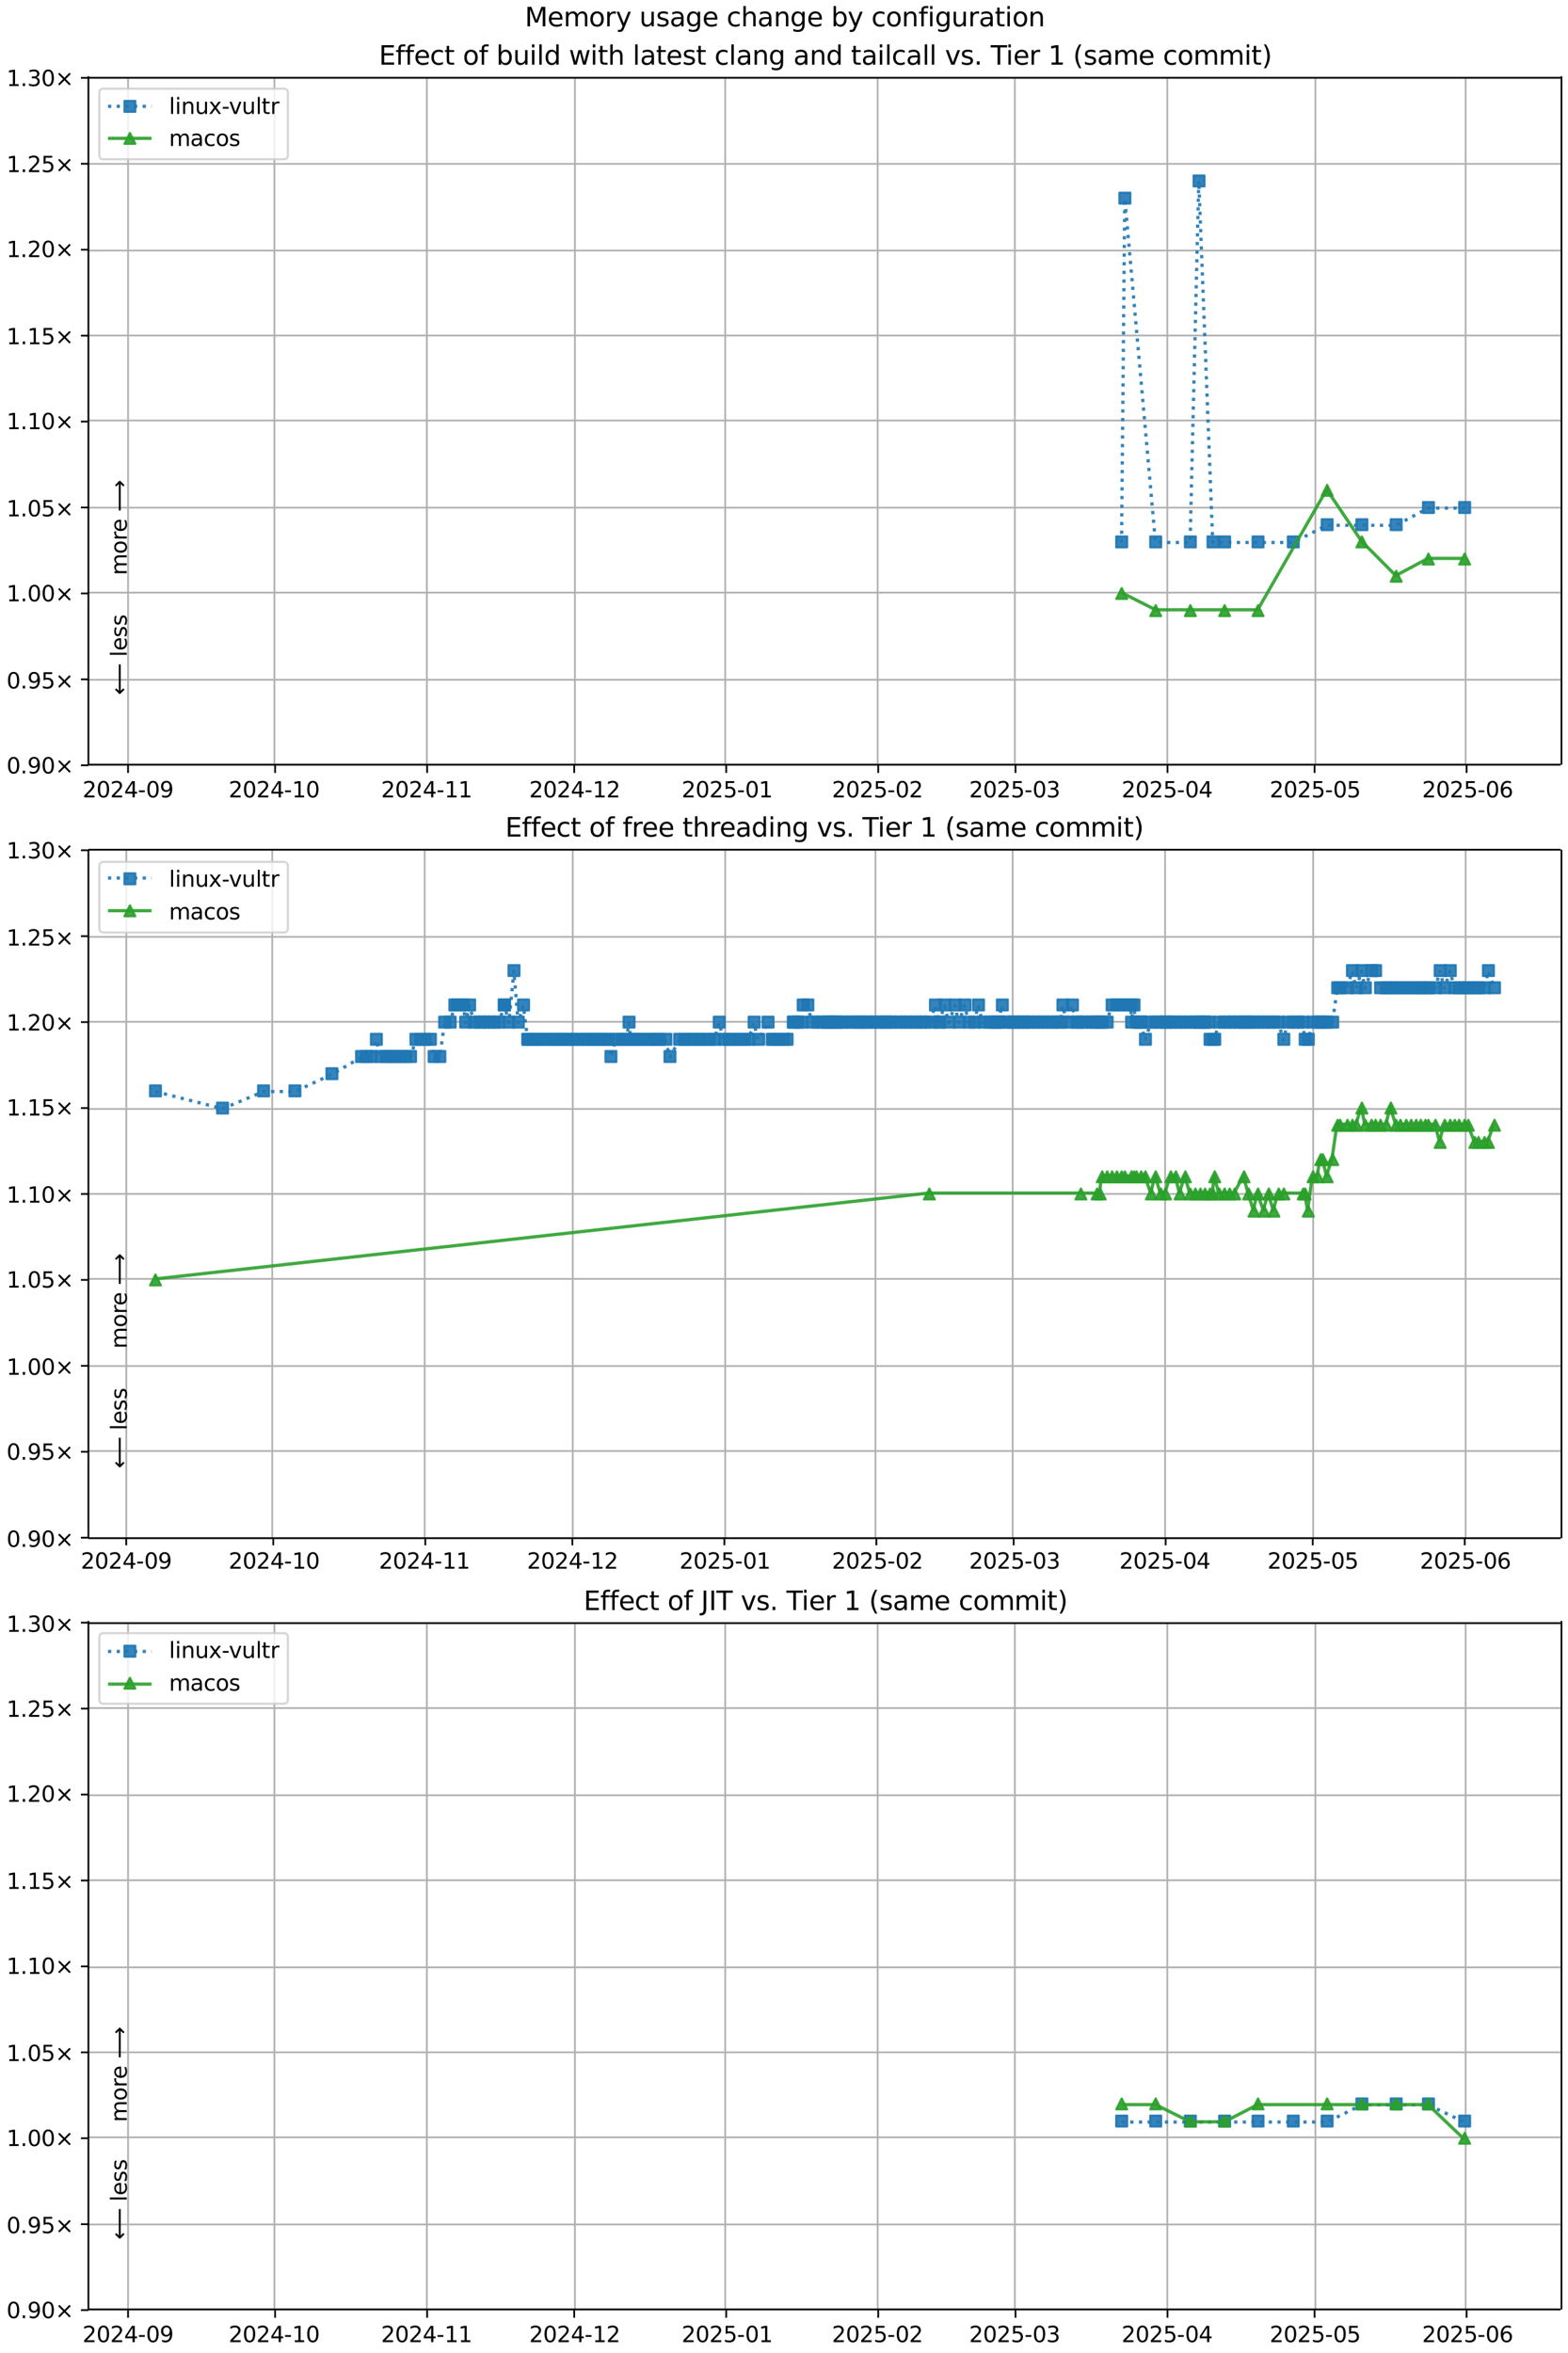 <?xml version="1.0" encoding="UTF-8"?>
<!DOCTYPE svg  PUBLIC '-//W3C//DTD SVG 1.1//EN'  'http://www.w3.org/Graphics/SVG/1.1/DTD/svg11.dtd'>
<svg width="720pt" height="1080pt" version="1.1" viewBox="0 0 720 1080" xmlns="http://www.w3.org/2000/svg" xmlns:xlink="http://www.w3.org/1999/xlink">
<defs>
<style type="text/css">*{stroke-linejoin: round; stroke-linecap: butt}</style>
</defs>
<path d="m0 1080h720v-1080h-720z" fill="#fff"/>
<path d="m40.6 351h676v-316h-676z" fill="#fff"/>
<path d="m58.8 351v-316" clip-path="url(#l)" fill="none" stroke="#b0b0b0" stroke-linecap="square" stroke-width=".8"/>
<defs>
<path id="h" d="m0 0v3.5" stroke="#000" stroke-width=".8"/>
</defs>
<use x="58.795" y="351.265" stroke="#000000" stroke-width=".8" xlink:href="#h"/>
<g transform="translate(37.9 366) scale(.1 -.1)">
<defs>
<path id="d" transform="scale(.016)" d="m1228 531h2203v-531h-2962v531q359 372 979 998 621 627 780 809 303 340 423 576 121 236 121 464 0 372-261 606-261 235-680 235-297 0-627-103-329-103-704-313v638q381 153 712 231 332 78 607 78 725 0 1156-363 431-362 431-968 0-288-108-546-107-257-392-607-78-91-497-524-418-433-1181-1211z"/>
<path id="c" transform="scale(.016)" d="m2034 4250q-487 0-733-480-245-479-245-1442 0-959 245-1439 246-480 733-480 491 0 736 480 246 480 246 1439 0 963-246 1442-245 480-736 480zm0 500q785 0 1199-621 414-620 414-1801 0-1178-414-1799-414-620-1199-620-784 0-1198 620-414 621-414 1799 0 1181 414 1801 414 621 1198 621z"/>
<path id="w" transform="scale(.016)" d="m2419 4116-1594-2491h1594v2491zm-166 550h794v-3041h666v-525h-666v-1100h-628v1100h-2106v609l1940 2957z"/>
<path id="g" transform="scale(.016)" d="m313 2009h1684v-512h-1684v512z"/>
<path id="ac" transform="scale(.016)" d="m703 97v575q238-113 481-172 244-59 479-59 625 0 954 420 330 420 377 1277-181-269-460-413-278-144-615-144-700 0-1108 423-408 424-408 1159 0 718 425 1152 425 435 1131 435 810 0 1236-621 427-620 427-1801 0-1103-524-1761-523-658-1407-658-238 0-482 47-243 47-506 141zm1256 1978q425 0 673 290 249 291 249 798 0 503-249 795-248 292-673 292t-673-292-248-795q0-507 248-798 248-290 673-290z"/>
</defs>
<use xlink:href="#d"/>
<use transform="translate(63.6)" xlink:href="#c"/>
<use transform="translate(127)" xlink:href="#d"/>
<use transform="translate(191)" xlink:href="#w"/>
<use transform="translate(254)" xlink:href="#g"/>
<use transform="translate(291)" xlink:href="#c"/>
<use transform="translate(354)" xlink:href="#ac"/>
</g>
<path d="m126 351v-316" clip-path="url(#l)" fill="none" stroke="#b0b0b0" stroke-linecap="square" stroke-width=".8"/>
<use x="126.337" y="351.265" stroke="#000000" stroke-width=".8" xlink:href="#h"/>
<g transform="translate(105 366) scale(.1 -.1)">
<defs>
<path id="e" transform="scale(.016)" d="m794 531h1031v3560l-1122-225v575l1116 225h631v-4135h1031v-531h-2687v531z"/>
</defs>
<use xlink:href="#d"/>
<use transform="translate(63.6)" xlink:href="#c"/>
<use transform="translate(127)" xlink:href="#d"/>
<use transform="translate(191)" xlink:href="#w"/>
<use transform="translate(254)" xlink:href="#g"/>
<use transform="translate(291)" xlink:href="#e"/>
<use transform="translate(354)" xlink:href="#c"/>
</g>
<path d="m196 351v-316" clip-path="url(#l)" fill="none" stroke="#b0b0b0" stroke-linecap="square" stroke-width=".8"/>
<use x="196.13" y="351.265" stroke="#000000" stroke-width=".8" xlink:href="#h"/>
<g transform="translate(175 366) scale(.1 -.1)">
<use xlink:href="#d"/>
<use transform="translate(63.6)" xlink:href="#c"/>
<use transform="translate(127)" xlink:href="#d"/>
<use transform="translate(191)" xlink:href="#w"/>
<use transform="translate(254)" xlink:href="#g"/>
<use transform="translate(291)" xlink:href="#e"/>
<use transform="translate(354)" xlink:href="#e"/>
</g>
<path d="m264 351v-316" clip-path="url(#l)" fill="none" stroke="#b0b0b0" stroke-linecap="square" stroke-width=".8"/>
<use x="263.673" y="351.265" stroke="#000000" stroke-width=".8" xlink:href="#h"/>
<g transform="translate(243 366) scale(.1 -.1)">
<use xlink:href="#d"/>
<use transform="translate(63.6)" xlink:href="#c"/>
<use transform="translate(127)" xlink:href="#d"/>
<use transform="translate(191)" xlink:href="#w"/>
<use transform="translate(254)" xlink:href="#g"/>
<use transform="translate(291)" xlink:href="#e"/>
<use transform="translate(354)" xlink:href="#d"/>
</g>
<path d="m333 351v-316" clip-path="url(#l)" fill="none" stroke="#b0b0b0" stroke-linecap="square" stroke-width=".8"/>
<use x="333.466" y="351.265" stroke="#000000" stroke-width=".8" xlink:href="#h"/>
<g transform="translate(313 366) scale(.1 -.1)">
<defs>
<path id="f" transform="scale(.016)" d="m691 4666h2478v-532h-1900v-1143q137 47 274 70 138 23 276 23 781 0 1237-428 457-428 457-1159 0-753-469-1171-469-417-1322-417-294 0-599 50-304 50-629 150v635q281-153 581-228t634-75q541 0 856 284 316 284 316 772 0 487-316 771-315 285-856 285-253 0-505-56-251-56-513-175v2344z"/>
</defs>
<use xlink:href="#d"/>
<use transform="translate(63.6)" xlink:href="#c"/>
<use transform="translate(127)" xlink:href="#d"/>
<use transform="translate(191)" xlink:href="#f"/>
<use transform="translate(254)" xlink:href="#g"/>
<use transform="translate(291)" xlink:href="#c"/>
<use transform="translate(354)" xlink:href="#e"/>
</g>
<path d="m403 351v-316" clip-path="url(#l)" fill="none" stroke="#b0b0b0" stroke-linecap="square" stroke-width=".8"/>
<use x="403.26" y="351.265" stroke="#000000" stroke-width=".8" xlink:href="#h"/>
<g transform="translate(382 366) scale(.1 -.1)">
<use xlink:href="#d"/>
<use transform="translate(63.6)" xlink:href="#c"/>
<use transform="translate(127)" xlink:href="#d"/>
<use transform="translate(191)" xlink:href="#f"/>
<use transform="translate(254)" xlink:href="#g"/>
<use transform="translate(291)" xlink:href="#c"/>
<use transform="translate(354)" xlink:href="#d"/>
</g>
<path d="m466 351v-316" clip-path="url(#l)" fill="none" stroke="#b0b0b0" stroke-linecap="square" stroke-width=".8"/>
<use x="466.299" y="351.265" stroke="#000000" stroke-width=".8" xlink:href="#h"/>
<g transform="translate(445 366) scale(.1 -.1)">
<defs>
<path id="ae" transform="scale(.016)" d="m2597 2516q453-97 707-404 255-306 255-756 0-690-475-1069-475-378-1350-378-293 0-604 58t-642 174v609q262-153 574-231 313-78 654-78 593 0 904 234t311 681q0 413-289 645-289 233-804 233h-544v519h569q465 0 712 186t247 536q0 359-255 551-254 193-729 193-260 0-557-57-297-56-653-174v562q360 100 674 150t592 50q719 0 1137-327 419-326 419-882 0-388-222-655t-631-370z"/>
</defs>
<use xlink:href="#d"/>
<use transform="translate(63.6)" xlink:href="#c"/>
<use transform="translate(127)" xlink:href="#d"/>
<use transform="translate(191)" xlink:href="#f"/>
<use transform="translate(254)" xlink:href="#g"/>
<use transform="translate(291)" xlink:href="#c"/>
<use transform="translate(354)" xlink:href="#ae"/>
</g>
<path d="m536 351v-316" clip-path="url(#l)" fill="none" stroke="#b0b0b0" stroke-linecap="square" stroke-width=".8"/>
<use x="536.093" y="351.265" stroke="#000000" stroke-width=".8" xlink:href="#h"/>
<g transform="translate(515 366) scale(.1 -.1)">
<use xlink:href="#d"/>
<use transform="translate(63.6)" xlink:href="#c"/>
<use transform="translate(127)" xlink:href="#d"/>
<use transform="translate(191)" xlink:href="#f"/>
<use transform="translate(254)" xlink:href="#g"/>
<use transform="translate(291)" xlink:href="#c"/>
<use transform="translate(354)" xlink:href="#w"/>
</g>
<path d="m604 351v-316" clip-path="url(#l)" fill="none" stroke="#b0b0b0" stroke-linecap="square" stroke-width=".8"/>
<use x="603.635" y="351.265" stroke="#000000" stroke-width=".8" xlink:href="#h"/>
<g transform="translate(583 366) scale(.1 -.1)">
<use xlink:href="#d"/>
<use transform="translate(63.6)" xlink:href="#c"/>
<use transform="translate(127)" xlink:href="#d"/>
<use transform="translate(191)" xlink:href="#f"/>
<use transform="translate(254)" xlink:href="#g"/>
<use transform="translate(291)" xlink:href="#c"/>
<use transform="translate(354)" xlink:href="#f"/>
</g>
<path d="m673 351v-316" clip-path="url(#l)" fill="none" stroke="#b0b0b0" stroke-linecap="square" stroke-width=".8"/>
<use x="673.429" y="351.265" stroke="#000000" stroke-width=".8" xlink:href="#h"/>
<g transform="translate(653 366) scale(.1 -.1)">
<defs>
<path id="al" transform="scale(.016)" d="m2113 2584q-425 0-674-291-248-290-248-796 0-503 248-796 249-292 674-292t673 292q248 293 248 796 0 506-248 796-248 291-673 291zm1253 1979v-575q-238 112-480 171-242 60-480 60-625 0-955-422-329-422-376-1275 184 272 462 417 279 145 613 145 703 0 1111-427 408-426 408-1160 0-719-425-1154-425-434-1131-434-810 0-1238 620-428 621-428 1799 0 1106 525 1764t1409 658q238 0 480-47t505-140z"/>
</defs>
<use xlink:href="#d"/>
<use transform="translate(63.6)" xlink:href="#c"/>
<use transform="translate(127)" xlink:href="#d"/>
<use transform="translate(191)" xlink:href="#f"/>
<use transform="translate(254)" xlink:href="#g"/>
<use transform="translate(291)" xlink:href="#c"/>
<use transform="translate(354)" xlink:href="#al"/>
</g>
<path d="m40.6 351h676" clip-path="url(#l)" fill="none" stroke="#b0b0b0" stroke-linecap="square" stroke-width=".8"/>
<defs>
<path id="j" d="m0 0h-3.5" stroke="#000" stroke-width=".8"/>
</defs>
<use x="40.646" y="351.265" stroke="#000000" stroke-width=".8" xlink:href="#j"/>
<g transform="translate(3 355) scale(.1 -.1)">
<defs>
<path id="i" transform="scale(.016)" d="m684 794h660v-794h-660v794z"/>
<path id="k" transform="scale(.016)" d="m4488 3438-1429-1435 1429-1428-372-378-1435 1434-1434-1434-369 378 1425 1428-1425 1435 369 378 1434-1435 1435 1435 372-378z"/>
</defs>
<use xlink:href="#c"/>
<use transform="translate(63.6)" xlink:href="#i"/>
<use transform="translate(95.4)" xlink:href="#ac"/>
<use transform="translate(159)" xlink:href="#c"/>
<use transform="translate(223)" xlink:href="#k"/>
</g>
<path d="m40.6 312h676" clip-path="url(#l)" fill="none" stroke="#b0b0b0" stroke-linecap="square" stroke-width=".8"/>
<use x="40.646" y="311.823" stroke="#000000" stroke-width=".8" xlink:href="#j"/>
<g transform="translate(3 316) scale(.1 -.1)">
<use xlink:href="#c"/>
<use transform="translate(63.6)" xlink:href="#i"/>
<use transform="translate(95.4)" xlink:href="#ac"/>
<use transform="translate(159)" xlink:href="#f"/>
<use transform="translate(223)" xlink:href="#k"/>
</g>
<path d="m40.6 272h676" clip-path="url(#l)" fill="none" stroke="#b0b0b0" stroke-linecap="square" stroke-width=".8"/>
<use x="40.646" y="272.382" stroke="#000000" stroke-width=".8" xlink:href="#j"/>
<g transform="translate(3 276) scale(.1 -.1)">
<use xlink:href="#e"/>
<use transform="translate(63.6)" xlink:href="#i"/>
<use transform="translate(95.4)" xlink:href="#c"/>
<use transform="translate(159)" xlink:href="#c"/>
<use transform="translate(223)" xlink:href="#k"/>
</g>
<path d="m40.6 233h676" clip-path="url(#l)" fill="none" stroke="#b0b0b0" stroke-linecap="square" stroke-width=".8"/>
<use x="40.646" y="232.94" stroke="#000000" stroke-width=".8" xlink:href="#j"/>
<g transform="translate(3 237) scale(.1 -.1)">
<use xlink:href="#e"/>
<use transform="translate(63.6)" xlink:href="#i"/>
<use transform="translate(95.4)" xlink:href="#c"/>
<use transform="translate(159)" xlink:href="#f"/>
<use transform="translate(223)" xlink:href="#k"/>
</g>
<path d="m40.6 193h676" clip-path="url(#l)" fill="none" stroke="#b0b0b0" stroke-linecap="square" stroke-width=".8"/>
<use x="40.646" y="193.499" stroke="#000000" stroke-width=".8" xlink:href="#j"/>
<g transform="translate(3 197) scale(.1 -.1)">
<use xlink:href="#e"/>
<use transform="translate(63.6)" xlink:href="#i"/>
<use transform="translate(95.4)" xlink:href="#e"/>
<use transform="translate(159)" xlink:href="#c"/>
<use transform="translate(223)" xlink:href="#k"/>
</g>
<path d="m40.6 154h676" clip-path="url(#l)" fill="none" stroke="#b0b0b0" stroke-linecap="square" stroke-width=".8"/>
<use x="40.646" y="154.057" stroke="#000000" stroke-width=".8" xlink:href="#j"/>
<g transform="translate(3 158) scale(.1 -.1)">
<use xlink:href="#e"/>
<use transform="translate(63.6)" xlink:href="#i"/>
<use transform="translate(95.4)" xlink:href="#e"/>
<use transform="translate(159)" xlink:href="#f"/>
<use transform="translate(223)" xlink:href="#k"/>
</g>
<path d="m40.6 115h676" clip-path="url(#l)" fill="none" stroke="#b0b0b0" stroke-linecap="square" stroke-width=".8"/>
<use x="40.646" y="114.616" stroke="#000000" stroke-width=".8" xlink:href="#j"/>
<g transform="translate(3 118) scale(.1 -.1)">
<use xlink:href="#e"/>
<use transform="translate(63.6)" xlink:href="#i"/>
<use transform="translate(95.4)" xlink:href="#d"/>
<use transform="translate(159)" xlink:href="#c"/>
<use transform="translate(223)" xlink:href="#k"/>
</g>
<path d="m40.6 75.2h676" clip-path="url(#l)" fill="none" stroke="#b0b0b0" stroke-linecap="square" stroke-width=".8"/>
<use x="40.646" y="75.174" stroke="#000000" stroke-width=".8" xlink:href="#j"/>
<g transform="translate(3 79) scale(.1 -.1)">
<use xlink:href="#e"/>
<use transform="translate(63.6)" xlink:href="#i"/>
<use transform="translate(95.4)" xlink:href="#d"/>
<use transform="translate(159)" xlink:href="#f"/>
<use transform="translate(223)" xlink:href="#k"/>
</g>
<path d="m40.6 35.7h676" clip-path="url(#l)" fill="none" stroke="#b0b0b0" stroke-linecap="square" stroke-width=".8"/>
<use x="40.646" y="35.733" stroke="#000000" stroke-width=".8" xlink:href="#j"/>
<g transform="translate(3 39.5) scale(.1 -.1)">
<use xlink:href="#e"/>
<use transform="translate(63.6)" xlink:href="#i"/>
<use transform="translate(95.4)" xlink:href="#ae"/>
<use transform="translate(159)" xlink:href="#c"/>
<use transform="translate(223)" xlink:href="#k"/>
</g>
<path d="m515 249 1.47-158 14.1 158h15.9l3.99-166 6.4 166h5.34 15.3 16.2l15.6-7.89h16 15.7l14.8-7.89h16.6" clip-path="url(#l)" fill="none" stroke="#1f77b4" stroke-dasharray="1.5,2.475" stroke-opacity=".9" stroke-width="1.5"/>
<defs>
<path id="a" d="m-2.5 2.5h5v-5h-5z" stroke="#1f77b4" stroke-opacity=".9"/>
</defs>
<g clip-path="url(#l)" fill="#1f77b4" fill-opacity=".9" stroke="#1f77b4" stroke-opacity=".9">
<use x="515.056" y="248.717" xlink:href="#a"/>
<use x="516.527" y="90.951" xlink:href="#a"/>
<use x="530.677" y="248.717" xlink:href="#a"/>
<use x="546.593" y="248.717" xlink:href="#a"/>
<use x="550.583" y="83.062" xlink:href="#a"/>
<use x="556.983" y="248.717" xlink:href="#a"/>
<use x="562.321" y="248.717" xlink:href="#a"/>
<use x="577.668" y="248.717" xlink:href="#a"/>
<use x="593.853" y="248.717" xlink:href="#a"/>
<use x="609.409" y="240.829" xlink:href="#a"/>
<use x="625.363" y="240.829" xlink:href="#a"/>
<use x="641.103" y="240.829" xlink:href="#a"/>
<use x="655.917" y="232.94" xlink:href="#a"/>
<use x="672.542" y="232.94" xlink:href="#a"/>
</g>
<path d="m515 272 15.6 7.89h15.9 15.7 15.3l31.7-55.2 16 23.7 15.7 15.8 14.8-7.89h16.6" clip-path="url(#l)" fill="none" stroke="#2ca02c" stroke-linecap="square" stroke-opacity=".9" stroke-width="1.5"/>
<defs>
<path id="b" d="m0-2.5-2.5 5h5z" stroke="#2ca02c" stroke-opacity=".9"/>
</defs>
<g clip-path="url(#l)" fill="#2ca02c" fill-opacity=".9" stroke="#2ca02c" stroke-opacity=".9">
<use x="515.056" y="272.382" xlink:href="#b"/>
<use x="530.677" y="280.27" xlink:href="#b"/>
<use x="546.593" y="280.27" xlink:href="#b"/>
<use x="562.321" y="280.27" xlink:href="#b"/>
<use x="577.668" y="280.27" xlink:href="#b"/>
<use x="609.409" y="225.052" xlink:href="#b"/>
<use x="625.363" y="248.717" xlink:href="#b"/>
<use x="641.103" y="264.493" xlink:href="#b"/>
<use x="655.917" y="256.605" xlink:href="#b"/>
<use x="672.542" y="256.605" xlink:href="#b"/>
</g>
<path d="m40.6 351v-316" fill="none" stroke="#000" stroke-linecap="square" stroke-width=".8"/>
<path d="m717 351v-316" fill="none" stroke="#000" stroke-linecap="square" stroke-width=".8"/>
<path d="m40.6 351h676" fill="none" stroke="#000" stroke-linecap="square" stroke-width=".8"/>
<path d="m40.6 35.7h676" fill="none" stroke="#000" stroke-linecap="square" stroke-width=".8"/>
<g clip-path="url(#l)">
<g transform="translate(58.2 264) rotate(-90) scale(.1 -.1)">
<defs>
<path id="q" transform="scale(.016)" d="m3328 2828q216 388 516 572t706 184q547 0 844-383 297-382 297-1088v-2113h-578v2094q0 503-179 746-178 244-543 244-447 0-707-297-259-296-259-809v-1978h-578v2094q0 506-178 748t-550 242q-441 0-701-298-259-298-259-808v-1978h-578v3500h578v-544q197 322 472 475t653 153q382 0 649-194 267-193 395-562z"/>
<path id="s" transform="scale(.016)" d="m1959 3097q-462 0-731-361t-269-989 267-989q268-361 733-361 460 0 728 362 269 363 269 988 0 622-269 986-268 364-728 364zm0 487q750 0 1178-488 429-487 429-1349 0-859-429-1349-428-489-1178-489-753 0-1180 489-426 490-426 1349 0 862 426 1349 427 488 1180 488z"/>
<path id="x" transform="scale(.016)" d="m2631 2963q-97 56-211 82-114 27-251 27-488 0-749-317t-261-911v-1844h-578v3500h578v-544q182 319 472 473 291 155 707 155 59 0 131-8 72-7 159-23l3-590z"/>
<path id="o" transform="scale(.016)" d="m3597 1894v-281h-2644q38-594 358-905t892-311q331 0 642 81t618 244v-544q-310-131-635-200t-659-69q-838 0-1327 487-489 488-489 1320 0 859 464 1363 464 505 1252 505 706 0 1117-455 411-454 411-1235zm-575 169q-6 471-264 752-258 282-683 282-481 0-770-272t-333-766l2050 4z"/>
<path id="ao" transform="scale(.016)" d="m8863 2147v-281l-1229-1228-375 375 729 728h-7622v531h7622l-729 728 375 375 1229-1228z"/>
</defs>
<use xlink:href="#q"/>
<use transform="translate(97.4)" xlink:href="#s"/>
<use transform="translate(159)" xlink:href="#x"/>
<use transform="translate(197)" xlink:href="#o"/>
<use transform="translate(259)" xlink:href="#DejaVuSans-20"/>
<use transform="translate(291)" xlink:href="#ao"/>
</g>
</g>
<g clip-path="url(#l)">
<g transform="translate(58.2 319) rotate(-90) scale(.1 -.1)">
<defs>
<path id="ap" transform="scale(.016)" d="m313 1866v281l1228 1228 375-375-728-728h7621v-531h-7621l728-728-375-375-1228 1228z"/>
<path id="t" transform="scale(.016)" d="m603 4863h575v-4863h-575v4863z"/>
<path id="p" transform="scale(.016)" d="m2834 3397v-544q-243 125-506 187-262 63-544 63-428 0-642-131t-214-394q0-200 153-314t616-217l197-44q612-131 870-370t258-667q0-488-386-773-386-284-1061-284-281 0-586 55t-642 164v594q319-166 628-249 309-82 613-82 406 0 624 139 219 139 219 392 0 234-158 359-157 125-692 241l-200 47q-534 112-772 345-237 233-237 639 0 494 350 762 350 269 994 269 318 0 599-47 282-46 519-140z"/>
</defs>
<use xlink:href="#ap"/>
<use transform="translate(143)" xlink:href="#DejaVuSans-20"/>
<use transform="translate(175)" xlink:href="#t"/>
<use transform="translate(203)" xlink:href="#o"/>
<use transform="translate(264)" xlink:href="#p"/>
<use transform="translate(317)" xlink:href="#p"/>
</g>
</g>
<g transform="translate(174 29.7) scale(.12 -.12)">
<defs>
<path id="ak" transform="scale(.016)" d="m628 4666h2950v-532h-2319v-1381h2222v-531h-2222v-1691h2375v-531h-3006v4666z"/>
<path id="z" transform="scale(.016)" d="m2375 4863v-479h-550q-309 0-430-125-120-125-120-450v-309h947v-447h-947v-3053h-578v3053h-550v447h550v244q0 584 272 851 272 268 862 268h544z"/>
<path id="y" transform="scale(.016)" d="m3122 3366v-538q-244 135-489 202t-495 67q-560 0-870-355-309-354-309-995t309-996q310-354 870-354 250 0 495 67t489 202v-532q-241-112-499-168-257-57-548-57-791 0-1257 497-465 497-465 1341 0 856 470 1346 471 491 1290 491 265 0 518-55 253-54 491-163z"/>
<path id="r" transform="scale(.016)" d="m1172 4494v-994h1184v-447h-1184v-1900q0-428 117-550t477-122h590v-481h-590q-666 0-919 248-253 249-253 905v1900h-422v447h422v994h578z"/>
<path id="ar" transform="scale(.016)" d="m3116 1747q0 634-261 995t-717 361q-457 0-718-361t-261-995 261-995 718-361q456 0 717 361t261 995zm-1957 1222q182 312 458 463 277 152 661 152 638 0 1036-506 399-506 399-1331t-399-1332q-398-506-1036-506-384 0-661 152-276 152-458 464v-525h-578v4863h578v-1894z"/>
<path id="aa" transform="scale(.016)" d="m544 1381v2119h575v-2097q0-497 193-746 194-248 582-248 465 0 735 297 271 297 271 810v1984h575v-3500h-575v538q-209-319-486-474-276-155-642-155-603 0-916 375-312 375-312 1097zm1447 2203z"/>
<path id="u" transform="scale(.016)" d="m603 3500h575v-3500h-575v3500zm0 1363h575v-729h-575v729z"/>
<path id="aj" transform="scale(.016)" d="m2906 2969v1894h575v-4863h-575v525q-181-312-458-464-276-152-664-152-634 0-1033 506-398 507-398 1332t398 1331q399 506 1033 506 388 0 664-152 277-151 458-463zm-1959-1222q0-634 261-995t717-361 718 361q263 361 263 995t-263 995q-262 361-718 361t-717-361-261-995z"/>
<path id="as" transform="scale(.016)" d="m269 3500h575l719-2731 715 2731h678l719-2731 716 2731h575l-916-3500h-678l-753 2869-756-2869h-679l-915 3500z"/>
<path id="ai" transform="scale(.016)" d="m3513 2113v-2113h-575v2094q0 497-194 743-194 247-581 247-466 0-735-297-269-296-269-809v-1978h-578v4863h578v-1907q207 316 486 472 280 156 646 156 603 0 912-373 310-373 310-1098z"/>
<path id="v" transform="scale(.016)" d="m2194 1759q-697 0-966-159t-269-544q0-306 202-486 202-179 548-179 479 0 768 339t289 901v128h-572zm1147 238v-2e3h-575v531q-197-318-491-470t-719-152q-537 0-855 302-317 302-317 808 0 590 395 890 396 300 1180 300h807v57q0 397-261 614t-733 217q-300 0-585-72-284-72-546-216v532q315 122 612 182 297 61 578 61 760 0 1135-394 375-393 375-1193z"/>
<path id="ab" transform="scale(.016)" d="m3513 2113v-2113h-575v2094q0 497-194 743-194 247-581 247-466 0-735-297-269-296-269-809v-1978h-578v3500h578v-544q207 316 486 472 280 156 646 156 603 0 912-373 310-373 310-1098z"/>
<path id="af" transform="scale(.016)" d="m2906 1791q0 625-258 968-257 344-723 344-462 0-720-344-258-343-258-968 0-622 258-966t720-344q466 0 723 344 258 344 258 966zm575-1357q0-893-397-1329-396-436-1215-436-303 0-572 45t-522 139v559q253-137 500-202 247-66 503-66 566 0 847 295t281 892v285q-178-310-456-463t-666-153q-643 0-1037 490-394 491-394 1301 0 812 394 1302 394 491 1037 491 388 0 666-153t456-462v531h575v-3066z"/>
<path id="ad" transform="scale(.016)" d="m191 3500h609l1094-2937 1094 2937h609l-1313-3500h-781l-1312 3500z"/>
<path id="ag" transform="scale(.016)" d="m-19 4666h3947v-532h-1656v-4134h-634v4134h-1657v532z"/>
<path id="an" transform="scale(.016)" d="m1984 4856q-418-718-622-1422-203-703-203-1425 0-721 205-1429t620-1424h-500q-468 735-701 1444t-233 1409q0 697 231 1403 232 707 703 1444h500z"/>
<path id="am" transform="scale(.016)" d="m513 4856h500q468-737 701-1444 233-706 233-1403 0-700-233-1409t-701-1444h-500q415 716 620 1424t205 1429q0 722-205 1425-205 704-620 1422z"/>
</defs>
<use xlink:href="#ak"/>
<use transform="translate(63.2)" xlink:href="#z"/>
<use transform="translate(98.4)" xlink:href="#z"/>
<use transform="translate(134)" xlink:href="#o"/>
<use transform="translate(195)" xlink:href="#y"/>
<use transform="translate(250)" xlink:href="#r"/>
<use transform="translate(289)" xlink:href="#DejaVuSans-20"/>
<use transform="translate(321)" xlink:href="#s"/>
<use transform="translate(382)" xlink:href="#z"/>
<use transform="translate(417)" xlink:href="#DejaVuSans-20"/>
<use transform="translate(449)" xlink:href="#ar"/>
<use transform="translate(513)" xlink:href="#aa"/>
<use transform="translate(576)" xlink:href="#u"/>
<use transform="translate(604)" xlink:href="#t"/>
<use transform="translate(632)" xlink:href="#aj"/>
<use transform="translate(695)" xlink:href="#DejaVuSans-20"/>
<use transform="translate(727)" xlink:href="#as"/>
<use transform="translate(809)" xlink:href="#u"/>
<use transform="translate(837)" xlink:href="#r"/>
<use transform="translate(876)" xlink:href="#ai"/>
<use transform="translate(939)" xlink:href="#DejaVuSans-20"/>
<use transform="translate(971)" xlink:href="#t"/>
<use transform="translate(999)" xlink:href="#v"/>
<use transform="translate(1060)" xlink:href="#r"/>
<use transform="translate(1099)" xlink:href="#o"/>
<use transform="translate(1161)" xlink:href="#p"/>
<use transform="translate(1213)" xlink:href="#r"/>
<use transform="translate(1252)" xlink:href="#DejaVuSans-20"/>
<use transform="translate(1284)" xlink:href="#y"/>
<use transform="translate(1339)" xlink:href="#t"/>
<use transform="translate(1367)" xlink:href="#v"/>
<use transform="translate(1428)" xlink:href="#ab"/>
<use transform="translate(1491)" xlink:href="#af"/>
<use transform="translate(1555)" xlink:href="#DejaVuSans-20"/>
<use transform="translate(1586)" xlink:href="#v"/>
<use transform="translate(1648)" xlink:href="#ab"/>
<use transform="translate(1711)" xlink:href="#aj"/>
<use transform="translate(1775)" xlink:href="#DejaVuSans-20"/>
<use transform="translate(1806)" xlink:href="#r"/>
<use transform="translate(1846)" xlink:href="#v"/>
<use transform="translate(1907)" xlink:href="#u"/>
<use transform="translate(1935)" xlink:href="#t"/>
<use transform="translate(1962)" xlink:href="#y"/>
<use transform="translate(2017)" xlink:href="#v"/>
<use transform="translate(2079)" xlink:href="#t"/>
<use transform="translate(2106)" xlink:href="#t"/>
<use transform="translate(2134)" xlink:href="#DejaVuSans-20"/>
<use transform="translate(2166)" xlink:href="#ad"/>
<use transform="translate(2225)" xlink:href="#p"/>
<use transform="translate(2277)" xlink:href="#i"/>
<use transform="translate(2309)" xlink:href="#DejaVuSans-20"/>
<use transform="translate(2341)" xlink:href="#ag"/>
<use transform="translate(2399)" xlink:href="#u"/>
<use transform="translate(2427)" xlink:href="#o"/>
<use transform="translate(2488)" xlink:href="#x"/>
<use transform="translate(2529)" xlink:href="#DejaVuSans-20"/>
<use transform="translate(2561)" xlink:href="#e"/>
<use transform="translate(2625)" xlink:href="#DejaVuSans-20"/>
<use transform="translate(2656)" xlink:href="#an"/>
<use transform="translate(2696)" xlink:href="#p"/>
<use transform="translate(2748)" xlink:href="#v"/>
<use transform="translate(2809)" xlink:href="#q"/>
<use transform="translate(2906)" xlink:href="#o"/>
<use transform="translate(2968)" xlink:href="#DejaVuSans-20"/>
<use transform="translate(3e3)" xlink:href="#y"/>
<use transform="translate(3055)" xlink:href="#s"/>
<use transform="translate(3116)" xlink:href="#q"/>
<use transform="translate(3213)" xlink:href="#q"/>
<use transform="translate(3311)" xlink:href="#u"/>
<use transform="translate(3338)" xlink:href="#r"/>
<use transform="translate(3378)" xlink:href="#am"/>
</g>
<path d="m47.6 73.1h82.6q2 0 2-2v-28.4q0-2-2-2h-82.6q-2 0-2 2v28.4q0 2 2 2z" fill="#fff" opacity=".8" stroke="#ccc"/>
<path d="m49.6 48.8h10 10" fill="none" stroke="#1f77b4" stroke-dasharray="1.5,2.475" stroke-opacity=".9" stroke-width="1.5"/>
<use x="59.646" y="48.831" fill="#1f77b4" fill-opacity=".9" stroke="#1f77b4" stroke-opacity=".9" xlink:href="#a"/>
<g transform="translate(77.6 52.3) scale(.1 -.1)">
<defs>
<path id="ah" transform="scale(.016)" d="m3513 3500-1266-1703 1331-1797h-678l-1019 1375-1018-1375h-679l1360 1831-1244 1669h678l928-1247 928 1247h679z"/>
</defs>
<use xlink:href="#t"/>
<use transform="translate(27.8)" xlink:href="#u"/>
<use transform="translate(55.6)" xlink:href="#ab"/>
<use transform="translate(119)" xlink:href="#aa"/>
<use transform="translate(182)" xlink:href="#ah"/>
<use transform="translate(242)" xlink:href="#g"/>
<use transform="translate(275)" xlink:href="#ad"/>
<use transform="translate(334)" xlink:href="#aa"/>
<use transform="translate(398)" xlink:href="#t"/>
<use transform="translate(425)" xlink:href="#r"/>
<use transform="translate(465)" xlink:href="#x"/>
</g>
<path d="m49.6 63.5h10 10" fill="none" stroke="#2ca02c" stroke-linecap="square" stroke-opacity=".9" stroke-width="1.5"/>
<use x="59.646" y="63.509" fill="#2ca02c" fill-opacity=".9" stroke="#2ca02c" stroke-opacity=".9" xlink:href="#b"/>
<g transform="translate(77.6 67) scale(.1 -.1)">
<use xlink:href="#q"/>
<use transform="translate(97.4)" xlink:href="#v"/>
<use transform="translate(159)" xlink:href="#y"/>
<use transform="translate(214)" xlink:href="#s"/>
<use transform="translate(275)" xlink:href="#p"/>
</g>
<path d="m40.6 706h676v-316h-676z" fill="#fff"/>
<path d="m58 706v-316" clip-path="url(#m)" fill="none" stroke="#b0b0b0" stroke-linecap="square" stroke-width=".8"/>
<use x="57.95" y="705.793" stroke="#000000" stroke-width=".8" xlink:href="#h"/>
<g transform="translate(37.1 720) scale(.1 -.1)">
<use xlink:href="#d"/>
<use transform="translate(63.6)" xlink:href="#c"/>
<use transform="translate(127)" xlink:href="#d"/>
<use transform="translate(191)" xlink:href="#w"/>
<use transform="translate(254)" xlink:href="#g"/>
<use transform="translate(291)" xlink:href="#c"/>
<use transform="translate(354)" xlink:href="#ac"/>
</g>
<path d="m125 706v-316" clip-path="url(#m)" fill="none" stroke="#b0b0b0" stroke-linecap="square" stroke-width=".8"/>
<use x="125.492" y="705.793" stroke="#000000" stroke-width=".8" xlink:href="#h"/>
<g transform="translate(105 720) scale(.1 -.1)">
<use xlink:href="#d"/>
<use transform="translate(63.6)" xlink:href="#c"/>
<use transform="translate(127)" xlink:href="#d"/>
<use transform="translate(191)" xlink:href="#w"/>
<use transform="translate(254)" xlink:href="#g"/>
<use transform="translate(291)" xlink:href="#e"/>
<use transform="translate(354)" xlink:href="#c"/>
</g>
<path d="m195 706v-316" clip-path="url(#m)" fill="none" stroke="#b0b0b0" stroke-linecap="square" stroke-width=".8"/>
<use x="195.286" y="705.793" stroke="#000000" stroke-width=".8" xlink:href="#h"/>
<g transform="translate(174 720) scale(.1 -.1)">
<use xlink:href="#d"/>
<use transform="translate(63.6)" xlink:href="#c"/>
<use transform="translate(127)" xlink:href="#d"/>
<use transform="translate(191)" xlink:href="#w"/>
<use transform="translate(254)" xlink:href="#g"/>
<use transform="translate(291)" xlink:href="#e"/>
<use transform="translate(354)" xlink:href="#e"/>
</g>
<path d="m263 706v-316" clip-path="url(#m)" fill="none" stroke="#b0b0b0" stroke-linecap="square" stroke-width=".8"/>
<use x="262.828" y="705.793" stroke="#000000" stroke-width=".8" xlink:href="#h"/>
<g transform="translate(242 720) scale(.1 -.1)">
<use xlink:href="#d"/>
<use transform="translate(63.6)" xlink:href="#c"/>
<use transform="translate(127)" xlink:href="#d"/>
<use transform="translate(191)" xlink:href="#w"/>
<use transform="translate(254)" xlink:href="#g"/>
<use transform="translate(291)" xlink:href="#e"/>
<use transform="translate(354)" xlink:href="#d"/>
</g>
<path d="m333 706v-316" clip-path="url(#m)" fill="none" stroke="#b0b0b0" stroke-linecap="square" stroke-width=".8"/>
<use x="332.622" y="705.793" stroke="#000000" stroke-width=".8" xlink:href="#h"/>
<g transform="translate(312 720) scale(.1 -.1)">
<use xlink:href="#d"/>
<use transform="translate(63.6)" xlink:href="#c"/>
<use transform="translate(127)" xlink:href="#d"/>
<use transform="translate(191)" xlink:href="#f"/>
<use transform="translate(254)" xlink:href="#g"/>
<use transform="translate(291)" xlink:href="#c"/>
<use transform="translate(354)" xlink:href="#e"/>
</g>
<path d="m402 706v-316" clip-path="url(#m)" fill="none" stroke="#b0b0b0" stroke-linecap="square" stroke-width=".8"/>
<use x="402.415" y="705.793" stroke="#000000" stroke-width=".8" xlink:href="#h"/>
<g transform="translate(382 720) scale(.1 -.1)">
<use xlink:href="#d"/>
<use transform="translate(63.6)" xlink:href="#c"/>
<use transform="translate(127)" xlink:href="#d"/>
<use transform="translate(191)" xlink:href="#f"/>
<use transform="translate(254)" xlink:href="#g"/>
<use transform="translate(291)" xlink:href="#c"/>
<use transform="translate(354)" xlink:href="#d"/>
</g>
<path d="m465 706v-316" clip-path="url(#m)" fill="none" stroke="#b0b0b0" stroke-linecap="square" stroke-width=".8"/>
<use x="465.455" y="705.793" stroke="#000000" stroke-width=".8" xlink:href="#h"/>
<g transform="translate(445 720) scale(.1 -.1)">
<use xlink:href="#d"/>
<use transform="translate(63.6)" xlink:href="#c"/>
<use transform="translate(127)" xlink:href="#d"/>
<use transform="translate(191)" xlink:href="#f"/>
<use transform="translate(254)" xlink:href="#g"/>
<use transform="translate(291)" xlink:href="#c"/>
<use transform="translate(354)" xlink:href="#ae"/>
</g>
<path d="m535 706v-316" clip-path="url(#m)" fill="none" stroke="#b0b0b0" stroke-linecap="square" stroke-width=".8"/>
<use x="535.248" y="705.793" stroke="#000000" stroke-width=".8" xlink:href="#h"/>
<g transform="translate(514 720) scale(.1 -.1)">
<use xlink:href="#d"/>
<use transform="translate(63.6)" xlink:href="#c"/>
<use transform="translate(127)" xlink:href="#d"/>
<use transform="translate(191)" xlink:href="#f"/>
<use transform="translate(254)" xlink:href="#g"/>
<use transform="translate(291)" xlink:href="#c"/>
<use transform="translate(354)" xlink:href="#w"/>
</g>
<path d="m603 706v-316" clip-path="url(#m)" fill="none" stroke="#b0b0b0" stroke-linecap="square" stroke-width=".8"/>
<use x="602.791" y="705.793" stroke="#000000" stroke-width=".8" xlink:href="#h"/>
<g transform="translate(582 720) scale(.1 -.1)">
<use xlink:href="#d"/>
<use transform="translate(63.6)" xlink:href="#c"/>
<use transform="translate(127)" xlink:href="#d"/>
<use transform="translate(191)" xlink:href="#f"/>
<use transform="translate(254)" xlink:href="#g"/>
<use transform="translate(291)" xlink:href="#c"/>
<use transform="translate(354)" xlink:href="#f"/>
</g>
<path d="m673 706v-316" clip-path="url(#m)" fill="none" stroke="#b0b0b0" stroke-linecap="square" stroke-width=".8"/>
<use x="672.584" y="705.793" stroke="#000000" stroke-width=".8" xlink:href="#h"/>
<g transform="translate(652 720) scale(.1 -.1)">
<use xlink:href="#d"/>
<use transform="translate(63.6)" xlink:href="#c"/>
<use transform="translate(127)" xlink:href="#d"/>
<use transform="translate(191)" xlink:href="#f"/>
<use transform="translate(254)" xlink:href="#g"/>
<use transform="translate(291)" xlink:href="#c"/>
<use transform="translate(354)" xlink:href="#al"/>
</g>
<path d="m40.6 706h676" clip-path="url(#m)" fill="none" stroke="#b0b0b0" stroke-linecap="square" stroke-width=".8"/>
<use x="40.646" y="705.793" stroke="#000000" stroke-width=".8" xlink:href="#j"/>
<g transform="translate(3 710) scale(.1 -.1)">
<use xlink:href="#c"/>
<use transform="translate(63.6)" xlink:href="#i"/>
<use transform="translate(95.4)" xlink:href="#ac"/>
<use transform="translate(159)" xlink:href="#c"/>
<use transform="translate(223)" xlink:href="#k"/>
</g>
<path d="m40.6 666h676" clip-path="url(#m)" fill="none" stroke="#b0b0b0" stroke-linecap="square" stroke-width=".8"/>
<use x="40.646" y="666.352" stroke="#000000" stroke-width=".8" xlink:href="#j"/>
<g transform="translate(3 670) scale(.1 -.1)">
<use xlink:href="#c"/>
<use transform="translate(63.6)" xlink:href="#i"/>
<use transform="translate(95.4)" xlink:href="#ac"/>
<use transform="translate(159)" xlink:href="#f"/>
<use transform="translate(223)" xlink:href="#k"/>
</g>
<path d="m40.6 627h676" clip-path="url(#m)" fill="none" stroke="#b0b0b0" stroke-linecap="square" stroke-width=".8"/>
<use x="40.646" y="626.91" stroke="#000000" stroke-width=".8" xlink:href="#j"/>
<g transform="translate(3 631) scale(.1 -.1)">
<use xlink:href="#e"/>
<use transform="translate(63.6)" xlink:href="#i"/>
<use transform="translate(95.4)" xlink:href="#c"/>
<use transform="translate(159)" xlink:href="#c"/>
<use transform="translate(223)" xlink:href="#k"/>
</g>
<path d="m40.6 587h676" clip-path="url(#m)" fill="none" stroke="#b0b0b0" stroke-linecap="square" stroke-width=".8"/>
<use x="40.646" y="587.469" stroke="#000000" stroke-width=".8" xlink:href="#j"/>
<g transform="translate(3 591) scale(.1 -.1)">
<use xlink:href="#e"/>
<use transform="translate(63.6)" xlink:href="#i"/>
<use transform="translate(95.4)" xlink:href="#c"/>
<use transform="translate(159)" xlink:href="#f"/>
<use transform="translate(223)" xlink:href="#k"/>
</g>
<path d="m40.6 548h676" clip-path="url(#m)" fill="none" stroke="#b0b0b0" stroke-linecap="square" stroke-width=".8"/>
<use x="40.646" y="548.027" stroke="#000000" stroke-width=".8" xlink:href="#j"/>
<g transform="translate(3 552) scale(.1 -.1)">
<use xlink:href="#e"/>
<use transform="translate(63.6)" xlink:href="#i"/>
<use transform="translate(95.4)" xlink:href="#e"/>
<use transform="translate(159)" xlink:href="#c"/>
<use transform="translate(223)" xlink:href="#k"/>
</g>
<path d="m40.6 509h676" clip-path="url(#m)" fill="none" stroke="#b0b0b0" stroke-linecap="square" stroke-width=".8"/>
<use x="40.646" y="508.586" stroke="#000000" stroke-width=".8" xlink:href="#j"/>
<g transform="translate(3 512) scale(.1 -.1)">
<use xlink:href="#e"/>
<use transform="translate(63.6)" xlink:href="#i"/>
<use transform="translate(95.4)" xlink:href="#e"/>
<use transform="translate(159)" xlink:href="#f"/>
<use transform="translate(223)" xlink:href="#k"/>
</g>
<path d="m40.6 469h676" clip-path="url(#m)" fill="none" stroke="#b0b0b0" stroke-linecap="square" stroke-width=".8"/>
<use x="40.646" y="469.144" stroke="#000000" stroke-width=".8" xlink:href="#j"/>
<g transform="translate(3 473) scale(.1 -.1)">
<use xlink:href="#e"/>
<use transform="translate(63.6)" xlink:href="#i"/>
<use transform="translate(95.4)" xlink:href="#d"/>
<use transform="translate(159)" xlink:href="#c"/>
<use transform="translate(223)" xlink:href="#k"/>
</g>
<path d="m40.6 430h676" clip-path="url(#m)" fill="none" stroke="#b0b0b0" stroke-linecap="square" stroke-width=".8"/>
<use x="40.646" y="429.703" stroke="#000000" stroke-width=".8" xlink:href="#j"/>
<g transform="translate(3 434) scale(.1 -.1)">
<use xlink:href="#e"/>
<use transform="translate(63.6)" xlink:href="#i"/>
<use transform="translate(95.4)" xlink:href="#d"/>
<use transform="translate(159)" xlink:href="#f"/>
<use transform="translate(223)" xlink:href="#k"/>
</g>
<path d="m40.6 390h676" clip-path="url(#m)" fill="none" stroke="#b0b0b0" stroke-linecap="square" stroke-width=".8"/>
<use x="40.646" y="390.261" stroke="#000000" stroke-width=".8" xlink:href="#j"/>
<g transform="translate(3 394) scale(.1 -.1)">
<use xlink:href="#e"/>
<use transform="translate(63.6)" xlink:href="#i"/>
<use transform="translate(95.4)" xlink:href="#ae"/>
<use transform="translate(159)" xlink:href="#c"/>
<use transform="translate(223)" xlink:href="#k"/>
</g>
<g stroke="#1f77b4" stroke-opacity=".9">
<path d="m71.4 501 30.8 7.89 18.8-7.89h14.4l17-7.89 13.6-7.89h4.41l2.39-7.89 2.07 7.89h13.6l2.47-7.89h6.66l1.69 7.89h2.64l2.2-15.8h2.54l2.13-7.89h3.96l1.01 7.89 1.82-7.89 2.13 7.89h11.4l2.34-7.89h0.17l2.04 7.89 2.29-23.7 1.98 23.7 2.4-7.89 1.92 15.8h37l1.2 7.89 2.23-7.89h4.95l1.13-7.89 0.98 7.89h15.9l1.88 7.89 4.44-7.89h16l2.13-7.89 2.3 7.89h11.3l2.41-7.89 2.07 7.89 4.32-7.89 1.89 7.89h6.85l2.84-7.89h3.87l0.695-7.89h2.14l2.17 7.89h54.2l2.17-7.89 1.72 7.89h0.128l2.49-7.89 2.03 7.89 2.73-7.89 1.87 7.89 2.59-7.89 2.06 7.89h2.46l1.68-7.89 2.25 7.89h7.05l1.65-7.89 0.66 7.89h26.3l0.85-7.89 2.26 7.89 2.11-7.89 2.08 7.89h13.9l2.27-7.89h8.79l0.144 7.89 1.13-7.89 1.15 7.89h2.16l1.92 7.89 2.71-7.89h26.4l0.539 7.89h2.16l2.14-7.89h27.3l2.32 7.89 1.95-7.89h6.96l0.891 7.89h1.45l2.19-7.89h9.02l2.28-15.8h4.5l2.27-7.89 1.88 7.89 2.47-7.89 1.6 7.89 2.86-7.89h1.83l2.27 7.89h25.3l2.12-7.89 2.12 7.89 2.52-7.89 2.09 7.89h13.7l1.76-7.89 2.8 7.89" clip-path="url(#m)" fill="none" stroke-dasharray="1.5,2.475" stroke-width="1.5"/>
<g clip-path="url(#m)" fill="#1f77b4" fill-opacity=".9">
<use x="71.389" y="500.697" xlink:href="#a"/>
<use x="102.193" y="508.586" xlink:href="#a"/>
<use x="121.014" y="500.697" xlink:href="#a"/>
<use x="135.431" y="500.697" xlink:href="#a"/>
<use x="152.412" y="492.809" xlink:href="#a"/>
<use x="166.026" y="484.921" xlink:href="#a"/>
<use x="168.249" y="484.921" xlink:href="#a"/>
<use x="170.439" y="484.921" xlink:href="#a"/>
<use x="172.831" y="477.032" xlink:href="#a"/>
<use x="174.902" y="484.921" xlink:href="#a"/>
<use x="177.412" y="484.921" xlink:href="#a"/>
<use x="179.7" y="484.921" xlink:href="#a"/>
<use x="181.426" y="484.921" xlink:href="#a"/>
<use x="183.999" y="484.921" xlink:href="#a"/>
<use x="186.274" y="484.921" xlink:href="#a"/>
<use x="188.521" y="484.921" xlink:href="#a"/>
<use x="190.992" y="477.032" xlink:href="#a"/>
<use x="193.242" y="477.032" xlink:href="#a"/>
<use x="195.262" y="477.032" xlink:href="#a"/>
<use x="197.648" y="477.032" xlink:href="#a"/>
<use x="199.337" y="484.921" xlink:href="#a"/>
<use x="201.982" y="484.921" xlink:href="#a"/>
<use x="204.179" y="469.144" xlink:href="#a"/>
<use x="206.721" y="469.144" xlink:href="#a"/>
<use x="208.847" y="461.256" xlink:href="#a"/>
<use x="209.996" y="461.256" xlink:href="#a"/>
<use x="211.145" y="461.256" xlink:href="#a"/>
<use x="212.809" y="461.256" xlink:href="#a"/>
<use x="213.822" y="469.144" xlink:href="#a"/>
<use x="215.645" y="461.256" xlink:href="#a"/>
<use x="217.777" y="469.144" xlink:href="#a"/>
<use x="220.257" y="469.144" xlink:href="#a"/>
<use x="222.246" y="469.144" xlink:href="#a"/>
<use x="224.719" y="469.144" xlink:href="#a"/>
<use x="227.029" y="469.144" xlink:href="#a"/>
<use x="229.165" y="469.144" xlink:href="#a"/>
<use x="231.508" y="461.256" xlink:href="#a"/>
<use x="231.678" y="461.256" xlink:href="#a"/>
<use x="233.722" y="469.144" xlink:href="#a"/>
<use x="236.017" y="445.479" xlink:href="#a"/>
<use x="237.999" y="469.144" xlink:href="#a"/>
<use x="240.4" y="461.256" xlink:href="#a"/>
<use x="242.319" y="477.032" xlink:href="#a"/>
<use x="242.81" y="477.032" xlink:href="#a"/>
<use x="244.64" y="477.032" xlink:href="#a"/>
<use x="245.009" y="477.032" xlink:href="#a"/>
<use x="247.039" y="477.032" xlink:href="#a"/>
<use x="249.387" y="477.032" xlink:href="#a"/>
<use x="251.531" y="477.032" xlink:href="#a"/>
<use x="253.801" y="477.032" xlink:href="#a"/>
<use x="255.441" y="477.032" xlink:href="#a"/>
<use x="256.219" y="477.032" xlink:href="#a"/>
<use x="257.861" y="477.032" xlink:href="#a"/>
<use x="260.046" y="477.032" xlink:href="#a"/>
<use x="260.489" y="477.032" xlink:href="#a"/>
<use x="262.515" y="477.032" xlink:href="#a"/>
<use x="264.844" y="477.032" xlink:href="#a"/>
<use x="267.472" y="477.032" xlink:href="#a"/>
<use x="269.801" y="477.032" xlink:href="#a"/>
<use x="271.507" y="477.032" xlink:href="#a"/>
<use x="272.061" y="477.032" xlink:href="#a"/>
<use x="274.054" y="477.032" xlink:href="#a"/>
<use x="274.7" y="477.032" xlink:href="#a"/>
<use x="276.305" y="477.032" xlink:href="#a"/>
<use x="278.211" y="477.032" xlink:href="#a"/>
<use x="279.334" y="477.032" xlink:href="#a"/>
<use x="280.537" y="484.921" xlink:href="#a"/>
<use x="282.765" y="477.032" xlink:href="#a"/>
<use x="285.545" y="477.032" xlink:href="#a"/>
<use x="286.794" y="477.032" xlink:href="#a"/>
<use x="287.184" y="477.032" xlink:href="#a"/>
<use x="287.716" y="477.032" xlink:href="#a"/>
<use x="288.848" y="469.144" xlink:href="#a"/>
<use x="289.828" y="477.032" xlink:href="#a"/>
<use x="291.568" y="477.032" xlink:href="#a"/>
<use x="291.748" y="477.032" xlink:href="#a"/>
<use x="293.732" y="477.032" xlink:href="#a"/>
<use x="296.72" y="477.032" xlink:href="#a"/>
<use x="298.756" y="477.032" xlink:href="#a"/>
<use x="301.223" y="477.032" xlink:href="#a"/>
<use x="301.875" y="477.032" xlink:href="#a"/>
<use x="302.751" y="477.032" xlink:href="#a"/>
<use x="305.759" y="477.032" xlink:href="#a"/>
<use x="307.639" y="484.921" xlink:href="#a"/>
<use x="312.081" y="477.032" xlink:href="#a"/>
<use x="314.545" y="477.032" xlink:href="#a"/>
<use x="316.533" y="477.032" xlink:href="#a"/>
<use x="318.71" y="477.032" xlink:href="#a"/>
<use x="321.355" y="477.032" xlink:href="#a"/>
<use x="323.63" y="477.032" xlink:href="#a"/>
<use x="325.783" y="477.032" xlink:href="#a"/>
<use x="328.13" y="477.032" xlink:href="#a"/>
<use x="330.264" y="469.144" xlink:href="#a"/>
<use x="332.563" y="477.032" xlink:href="#a"/>
<use x="334.891" y="477.032" xlink:href="#a"/>
<use x="336.848" y="477.032" xlink:href="#a"/>
<use x="339.359" y="477.032" xlink:href="#a"/>
<use x="341.782" y="477.032" xlink:href="#a"/>
<use x="343.877" y="477.032" xlink:href="#a"/>
<use x="346.285" y="469.144" xlink:href="#a"/>
<use x="348.355" y="477.032" xlink:href="#a"/>
<use x="352.674" y="469.144" xlink:href="#a"/>
<use x="354.565" y="477.032" xlink:href="#a"/>
<use x="355.422" y="477.032" xlink:href="#a"/>
<use x="357.149" y="477.032" xlink:href="#a"/>
<use x="359.748" y="477.032" xlink:href="#a"/>
<use x="361.418" y="477.032" xlink:href="#a"/>
<use x="364.262" y="469.144" xlink:href="#a"/>
<use x="364.5" y="469.144" xlink:href="#a"/>
<use x="366.321" y="469.144" xlink:href="#a"/>
<use x="368.132" y="469.144" xlink:href="#a"/>
<use x="368.827" y="461.256" xlink:href="#a"/>
<use x="370.963" y="461.256" xlink:href="#a"/>
<use x="373.136" y="469.144" xlink:href="#a"/>
<use x="375.595" y="469.144" xlink:href="#a"/>
<use x="377.828" y="469.144" xlink:href="#a"/>
<use x="380.04" y="469.144" xlink:href="#a"/>
<use x="380.218" y="469.144" xlink:href="#a"/>
<use x="381.391" y="469.144" xlink:href="#a"/>
<use x="382.369" y="469.144" xlink:href="#a"/>
<use x="383.832" y="469.144" xlink:href="#a"/>
<use x="384.548" y="469.144" xlink:href="#a"/>
<use x="386.705" y="469.144" xlink:href="#a"/>
<use x="388.563" y="469.144" xlink:href="#a"/>
<use x="390.878" y="469.144" xlink:href="#a"/>
<use x="393.617" y="469.144" xlink:href="#a"/>
<use x="394.693" y="469.144" xlink:href="#a"/>
<use x="395.866" y="469.144" xlink:href="#a"/>
<use x="398.104" y="469.144" xlink:href="#a"/>
<use x="400.203" y="469.144" xlink:href="#a"/>
<use x="402.011" y="469.144" xlink:href="#a"/>
<use x="404.182" y="469.144" xlink:href="#a"/>
<use x="406.382" y="469.144" xlink:href="#a"/>
<use x="407.043" y="469.144" xlink:href="#a"/>
<use x="408.673" y="469.144" xlink:href="#a"/>
<use x="411.514" y="469.144" xlink:href="#a"/>
<use x="413.451" y="469.144" xlink:href="#a"/>
<use x="416.076" y="469.144" xlink:href="#a"/>
<use x="418.238" y="469.144" xlink:href="#a"/>
<use x="420.576" y="469.144" xlink:href="#a"/>
<use x="422.815" y="469.144" xlink:href="#a"/>
<use x="424.909" y="469.144" xlink:href="#a"/>
<use x="427.367" y="469.144" xlink:href="#a"/>
<use x="429.541" y="461.256" xlink:href="#a"/>
<use x="431.261" y="469.144" xlink:href="#a"/>
<use x="431.388" y="469.144" xlink:href="#a"/>
<use x="433.875" y="461.256" xlink:href="#a"/>
<use x="435.907" y="469.144" xlink:href="#a"/>
<use x="438.637" y="461.256" xlink:href="#a"/>
<use x="440.511" y="469.144" xlink:href="#a"/>
<use x="443.105" y="461.256" xlink:href="#a"/>
<use x="445.168" y="469.144" xlink:href="#a"/>
<use x="447.63" y="469.144" xlink:href="#a"/>
<use x="449.311" y="461.256" xlink:href="#a"/>
<use x="451.563" y="469.144" xlink:href="#a"/>
<use x="454.418" y="469.144" xlink:href="#a"/>
<use x="456.41" y="469.144" xlink:href="#a"/>
<use x="457.276" y="469.144" xlink:href="#a"/>
<use x="457.52" y="469.144" xlink:href="#a"/>
<use x="458.614" y="469.144" xlink:href="#a"/>
<use x="460.268" y="461.256" xlink:href="#a"/>
<use x="460.928" y="469.144" xlink:href="#a"/>
<use x="463.349" y="469.144" xlink:href="#a"/>
<use x="465.219" y="469.144" xlink:href="#a"/>
<use x="465.451" y="469.144" xlink:href="#a"/>
<use x="467.653" y="469.144" xlink:href="#a"/>
<use x="469.898" y="469.144" xlink:href="#a"/>
<use x="470.336" y="469.144" xlink:href="#a"/>
<use x="472.301" y="469.144" xlink:href="#a"/>
<use x="474.561" y="469.144" xlink:href="#a"/>
<use x="476.806" y="469.144" xlink:href="#a"/>
<use x="479.121" y="469.144" xlink:href="#a"/>
<use x="481.137" y="469.144" xlink:href="#a"/>
<use x="483.43" y="469.144" xlink:href="#a"/>
<use x="485.545" y="469.144" xlink:href="#a"/>
<use x="487.229" y="469.144" xlink:href="#a"/>
<use x="488.08" y="461.256" xlink:href="#a"/>
<use x="490.342" y="469.144" xlink:href="#a"/>
<use x="492.45" y="461.256" xlink:href="#a"/>
<use x="494.527" y="469.144" xlink:href="#a"/>
<use x="494.824" y="469.144" xlink:href="#a"/>
<use x="496.917" y="469.144" xlink:href="#a"/>
<use x="498.937" y="469.144" xlink:href="#a"/>
<use x="501.481" y="469.144" xlink:href="#a"/>
<use x="503.297" y="469.144" xlink:href="#a"/>
<use x="503.783" y="469.144" xlink:href="#a"/>
<use x="505.185" y="469.144" xlink:href="#a"/>
<use x="506.132" y="469.144" xlink:href="#a"/>
<use x="508.398" y="469.144" xlink:href="#a"/>
<use x="510.67" y="461.256" xlink:href="#a"/>
<use x="512.887" y="461.256" xlink:href="#a"/>
<use x="515.056" y="461.256" xlink:href="#a"/>
<use x="516.527" y="461.256" xlink:href="#a"/>
<use x="519.463" y="461.256" xlink:href="#a"/>
<use x="519.607" y="469.144" xlink:href="#a"/>
<use x="520.737" y="461.256" xlink:href="#a"/>
<use x="521.89" y="469.144" xlink:href="#a"/>
<use x="523.686" y="469.144" xlink:href="#a"/>
<use x="523.71" y="469.144" xlink:href="#a"/>
<use x="524.048" y="469.144" xlink:href="#a"/>
<use x="525.972" y="477.032" xlink:href="#a"/>
<use x="528.679" y="469.144" xlink:href="#a"/>
<use x="530.677" y="469.144" xlink:href="#a"/>
<use x="533.102" y="469.144" xlink:href="#a"/>
<use x="535.175" y="469.144" xlink:href="#a"/>
<use x="535.509" y="469.144" xlink:href="#a"/>
<use x="537.68" y="469.144" xlink:href="#a"/>
<use x="539.923" y="469.144" xlink:href="#a"/>
<use x="541.866" y="469.144" xlink:href="#a"/>
<use x="544.313" y="469.144" xlink:href="#a"/>
<use x="546.593" y="469.144" xlink:href="#a"/>
<use x="548.908" y="469.144" xlink:href="#a"/>
<use x="550.583" y="469.144" xlink:href="#a"/>
<use x="551.233" y="469.144" xlink:href="#a"/>
<use x="552.991" y="469.144" xlink:href="#a"/>
<use x="553.356" y="469.144" xlink:href="#a"/>
<use x="555.096" y="469.144" xlink:href="#a"/>
<use x="555.634" y="477.032" xlink:href="#a"/>
<use x="556.983" y="477.032" xlink:href="#a"/>
<use x="557.79" y="477.032" xlink:href="#a"/>
<use x="559.928" y="469.144" xlink:href="#a"/>
<use x="562.321" y="469.144" xlink:href="#a"/>
<use x="564.662" y="469.144" xlink:href="#a"/>
<use x="566.964" y="469.144" xlink:href="#a"/>
<use x="569.069" y="469.144" xlink:href="#a"/>
<use x="571.247" y="469.144" xlink:href="#a"/>
<use x="571.813" y="469.144" xlink:href="#a"/>
<use x="573.395" y="469.144" xlink:href="#a"/>
<use x="575.817" y="469.144" xlink:href="#a"/>
<use x="577.668" y="469.144" xlink:href="#a"/>
<use x="580.404" y="469.144" xlink:href="#a"/>
<use x="582.634" y="469.144" xlink:href="#a"/>
<use x="584.932" y="469.144" xlink:href="#a"/>
<use x="587.188" y="469.144" xlink:href="#a"/>
<use x="589.51" y="477.032" xlink:href="#a"/>
<use x="591.457" y="469.144" xlink:href="#a"/>
<use x="593.853" y="469.144" xlink:href="#a"/>
<use x="596.152" y="469.144" xlink:href="#a"/>
<use x="598.419" y="469.144" xlink:href="#a"/>
<use x="599.31" y="477.032" xlink:href="#a"/>
<use x="600.761" y="477.032" xlink:href="#a"/>
<use x="602.946" y="469.144" xlink:href="#a"/>
<use x="605.107" y="469.144" xlink:href="#a"/>
<use x="606.488" y="469.144" xlink:href="#a"/>
<use x="607.443" y="469.144" xlink:href="#a"/>
<use x="609.409" y="469.144" xlink:href="#a"/>
<use x="611.963" y="469.144" xlink:href="#a"/>
<use x="614.241" y="453.367" xlink:href="#a"/>
<use x="615.369" y="453.367" xlink:href="#a"/>
<use x="618.746" y="453.367" xlink:href="#a"/>
<use x="621.017" y="445.479" xlink:href="#a"/>
<use x="622.893" y="453.367" xlink:href="#a"/>
<use x="625.363" y="445.479" xlink:href="#a"/>
<use x="626.967" y="453.367" xlink:href="#a"/>
<use x="629.825" y="445.479" xlink:href="#a"/>
<use x="631.651" y="445.479" xlink:href="#a"/>
<use x="633.925" y="453.367" xlink:href="#a"/>
<use x="636.656" y="453.367" xlink:href="#a"/>
<use x="638.671" y="453.367" xlink:href="#a"/>
<use x="641.103" y="453.367" xlink:href="#a"/>
<use x="643.068" y="453.367" xlink:href="#a"/>
<use x="645.754" y="453.367" xlink:href="#a"/>
<use x="647.997" y="453.367" xlink:href="#a"/>
<use x="650.286" y="453.367" xlink:href="#a"/>
<use x="652.407" y="453.367" xlink:href="#a"/>
<use x="654.56" y="453.367" xlink:href="#a"/>
<use x="655.917" y="453.367" xlink:href="#a"/>
<use x="659.178" y="453.367" xlink:href="#a"/>
<use x="661.302" y="445.479" xlink:href="#a"/>
<use x="663.424" y="453.367" xlink:href="#a"/>
<use x="665.948" y="445.479" xlink:href="#a"/>
<use x="668.039" y="453.367" xlink:href="#a"/>
<use x="670.016" y="453.367" xlink:href="#a"/>
<use x="672.542" y="453.367" xlink:href="#a"/>
<use x="674.235" y="453.367" xlink:href="#a"/>
<use x="677.244" y="453.367" xlink:href="#a"/>
<use x="678.915" y="453.367" xlink:href="#a"/>
<use x="681.696" y="453.367" xlink:href="#a"/>
<use x="683.457" y="445.479" xlink:href="#a"/>
<use x="686.256" y="453.367" xlink:href="#a"/>
</g>
</g>
<g stroke="#2ca02c" stroke-opacity=".9">
<path d="m71.4 587 355-39.4h69.6 7.46 1.4l0.947-7.89h2.27 2.27 2.22 2.17 1.47 3.08 1.13 1.15 2.16 1.92l2.71 7.89 2-7.89 2.43 7.89h2.07l2.5-7.89h2.24l1.94 7.89 2.45-7.89 2.28 7.89h2.31 2.33 2.12 2.28 1.35l0.807-7.89 2.14 7.89h2.39 2.34 2.3l4.28-7.89 2.15 7.89 2.42 7.89 1.85-7.89 2.74 7.89 2.23-7.89 2.3 7.89 2.26-7.89h2.32 8.91 0.891l1.45 7.89 2.19-15.8h2.16l1.38-7.89h0.955l1.97 7.89 2.55-7.89 2.28-15.8h1.13 3.38 2.27 1.88l2.47-7.89 1.6 7.89h2.86 1.83 2.27 2.73l2.02-7.89 2.43 7.89h1.96 2.69 2.24 2.29 2.12 2.15 1.36 3.26l2.12 7.89 2.12-7.89h2.52 2.09 1.98 2.53 1.69l3.01 7.89h1.67 2.78 1.76l2.8-7.89" clip-path="url(#m)" fill="none" stroke-linecap="square" stroke-width="1.5"/>
<g clip-path="url(#m)" fill="#2ca02c" fill-opacity=".9">
<use x="71.389" y="587.469" xlink:href="#b"/>
<use x="426.738" y="548.027" xlink:href="#b"/>
<use x="496.326" y="548.027" xlink:href="#b"/>
<use x="503.783" y="548.027" xlink:href="#b"/>
<use x="505.185" y="548.027" xlink:href="#b"/>
<use x="506.132" y="540.139" xlink:href="#b"/>
<use x="508.398" y="540.139" xlink:href="#b"/>
<use x="510.67" y="540.139" xlink:href="#b"/>
<use x="512.887" y="540.139" xlink:href="#b"/>
<use x="515.056" y="540.139" xlink:href="#b"/>
<use x="516.527" y="540.139" xlink:href="#b"/>
<use x="519.607" y="540.139" xlink:href="#b"/>
<use x="520.737" y="540.139" xlink:href="#b"/>
<use x="521.89" y="540.139" xlink:href="#b"/>
<use x="524.048" y="540.139" xlink:href="#b"/>
<use x="525.972" y="540.139" xlink:href="#b"/>
<use x="528.679" y="548.027" xlink:href="#b"/>
<use x="530.677" y="540.139" xlink:href="#b"/>
<use x="533.102" y="548.027" xlink:href="#b"/>
<use x="535.175" y="548.027" xlink:href="#b"/>
<use x="537.68" y="540.139" xlink:href="#b"/>
<use x="539.923" y="540.139" xlink:href="#b"/>
<use x="541.866" y="548.027" xlink:href="#b"/>
<use x="544.313" y="540.139" xlink:href="#b"/>
<use x="546.593" y="548.027" xlink:href="#b"/>
<use x="548.908" y="548.027" xlink:href="#b"/>
<use x="551.233" y="548.027" xlink:href="#b"/>
<use x="553.356" y="548.027" xlink:href="#b"/>
<use x="555.634" y="548.027" xlink:href="#b"/>
<use x="556.983" y="548.027" xlink:href="#b"/>
<use x="557.79" y="540.139" xlink:href="#b"/>
<use x="559.928" y="548.027" xlink:href="#b"/>
<use x="562.321" y="548.027" xlink:href="#b"/>
<use x="564.662" y="548.027" xlink:href="#b"/>
<use x="566.964" y="548.027" xlink:href="#b"/>
<use x="571.247" y="540.139" xlink:href="#b"/>
<use x="573.395" y="548.027" xlink:href="#b"/>
<use x="575.817" y="555.915" xlink:href="#b"/>
<use x="577.668" y="548.027" xlink:href="#b"/>
<use x="580.404" y="555.915" xlink:href="#b"/>
<use x="582.634" y="548.027" xlink:href="#b"/>
<use x="584.932" y="555.915" xlink:href="#b"/>
<use x="587.188" y="548.027" xlink:href="#b"/>
<use x="589.51" y="548.027" xlink:href="#b"/>
<use x="598.419" y="548.027" xlink:href="#b"/>
<use x="599.31" y="548.027" xlink:href="#b"/>
<use x="600.761" y="555.915" xlink:href="#b"/>
<use x="602.946" y="540.139" xlink:href="#b"/>
<use x="605.107" y="540.139" xlink:href="#b"/>
<use x="606.488" y="532.251" xlink:href="#b"/>
<use x="607.443" y="532.251" xlink:href="#b"/>
<use x="609.409" y="540.139" xlink:href="#b"/>
<use x="611.963" y="532.251" xlink:href="#b"/>
<use x="614.241" y="516.474" xlink:href="#b"/>
<use x="615.369" y="516.474" xlink:href="#b"/>
<use x="618.746" y="516.474" xlink:href="#b"/>
<use x="621.017" y="516.474" xlink:href="#b"/>
<use x="622.893" y="516.474" xlink:href="#b"/>
<use x="625.363" y="508.586" xlink:href="#b"/>
<use x="626.967" y="516.474" xlink:href="#b"/>
<use x="629.825" y="516.474" xlink:href="#b"/>
<use x="631.651" y="516.474" xlink:href="#b"/>
<use x="633.925" y="516.474" xlink:href="#b"/>
<use x="636.656" y="516.474" xlink:href="#b"/>
<use x="638.671" y="508.586" xlink:href="#b"/>
<use x="641.103" y="516.474" xlink:href="#b"/>
<use x="643.068" y="516.474" xlink:href="#b"/>
<use x="645.754" y="516.474" xlink:href="#b"/>
<use x="647.997" y="516.474" xlink:href="#b"/>
<use x="650.286" y="516.474" xlink:href="#b"/>
<use x="652.407" y="516.474" xlink:href="#b"/>
<use x="654.56" y="516.474" xlink:href="#b"/>
<use x="655.917" y="516.474" xlink:href="#b"/>
<use x="659.178" y="516.474" xlink:href="#b"/>
<use x="661.302" y="524.362" xlink:href="#b"/>
<use x="663.424" y="516.474" xlink:href="#b"/>
<use x="665.948" y="516.474" xlink:href="#b"/>
<use x="668.039" y="516.474" xlink:href="#b"/>
<use x="670.016" y="516.474" xlink:href="#b"/>
<use x="672.542" y="516.474" xlink:href="#b"/>
<use x="674.235" y="516.474" xlink:href="#b"/>
<use x="677.244" y="524.362" xlink:href="#b"/>
<use x="678.915" y="524.362" xlink:href="#b"/>
<use x="681.696" y="524.362" xlink:href="#b"/>
<use x="683.457" y="524.362" xlink:href="#b"/>
<use x="686.256" y="516.474" xlink:href="#b"/>
</g>
</g>
<path d="m40.6 706v-316" fill="none" stroke="#000" stroke-linecap="square" stroke-width=".8"/>
<path d="m717 706v-316" fill="none" stroke="#000" stroke-linecap="square" stroke-width=".8"/>
<path d="m40.6 706h676" fill="none" stroke="#000" stroke-linecap="square" stroke-width=".8"/>
<path d="m40.6 390h676" fill="none" stroke="#000" stroke-linecap="square" stroke-width=".8"/>
<g clip-path="url(#m)">
<g transform="translate(58.2 619) rotate(-90) scale(.1 -.1)">
<use xlink:href="#q"/>
<use transform="translate(97.4)" xlink:href="#s"/>
<use transform="translate(159)" xlink:href="#x"/>
<use transform="translate(197)" xlink:href="#o"/>
<use transform="translate(259)" xlink:href="#DejaVuSans-20"/>
<use transform="translate(291)" xlink:href="#ao"/>
</g>
</g>
<g clip-path="url(#m)">
<g transform="translate(58.2 674) rotate(-90) scale(.1 -.1)">
<use xlink:href="#ap"/>
<use transform="translate(143)" xlink:href="#DejaVuSans-20"/>
<use transform="translate(175)" xlink:href="#t"/>
<use transform="translate(203)" xlink:href="#o"/>
<use transform="translate(264)" xlink:href="#p"/>
<use transform="translate(317)" xlink:href="#p"/>
</g>
</g>
<g transform="translate(232 384) scale(.12 -.12)">
<use xlink:href="#ak"/>
<use transform="translate(63.2)" xlink:href="#z"/>
<use transform="translate(98.4)" xlink:href="#z"/>
<use transform="translate(134)" xlink:href="#o"/>
<use transform="translate(195)" xlink:href="#y"/>
<use transform="translate(250)" xlink:href="#r"/>
<use transform="translate(289)" xlink:href="#DejaVuSans-20"/>
<use transform="translate(321)" xlink:href="#s"/>
<use transform="translate(382)" xlink:href="#z"/>
<use transform="translate(417)" xlink:href="#DejaVuSans-20"/>
<use transform="translate(449)" xlink:href="#z"/>
<use transform="translate(484)" xlink:href="#x"/>
<use transform="translate(523)" xlink:href="#o"/>
<use transform="translate(585)" xlink:href="#o"/>
<use transform="translate(646)" xlink:href="#DejaVuSans-20"/>
<use transform="translate(678)" xlink:href="#r"/>
<use transform="translate(717)" xlink:href="#ai"/>
<use transform="translate(781)" xlink:href="#x"/>
<use transform="translate(820)" xlink:href="#o"/>
<use transform="translate(881)" xlink:href="#v"/>
<use transform="translate(942)" xlink:href="#aj"/>
<use transform="translate(1006)" xlink:href="#u"/>
<use transform="translate(1034)" xlink:href="#ab"/>
<use transform="translate(1097)" xlink:href="#af"/>
<use transform="translate(1161)" xlink:href="#DejaVuSans-20"/>
<use transform="translate(1192)" xlink:href="#ad"/>
<use transform="translate(1252)" xlink:href="#p"/>
<use transform="translate(1304)" xlink:href="#i"/>
<use transform="translate(1335)" xlink:href="#DejaVuSans-20"/>
<use transform="translate(1367)" xlink:href="#ag"/>
<use transform="translate(1425)" xlink:href="#u"/>
<use transform="translate(1453)" xlink:href="#o"/>
<use transform="translate(1514)" xlink:href="#x"/>
<use transform="translate(1556)" xlink:href="#DejaVuSans-20"/>
<use transform="translate(1587)" xlink:href="#e"/>
<use transform="translate(1651)" xlink:href="#DejaVuSans-20"/>
<use transform="translate(1683)" xlink:href="#an"/>
<use transform="translate(1722)" xlink:href="#p"/>
<use transform="translate(1774)" xlink:href="#v"/>
<use transform="translate(1835)" xlink:href="#q"/>
<use transform="translate(1933)" xlink:href="#o"/>
<use transform="translate(1994)" xlink:href="#DejaVuSans-20"/>
<use transform="translate(2026)" xlink:href="#y"/>
<use transform="translate(2081)" xlink:href="#s"/>
<use transform="translate(2142)" xlink:href="#q"/>
<use transform="translate(2239)" xlink:href="#q"/>
<use transform="translate(2337)" xlink:href="#u"/>
<use transform="translate(2365)" xlink:href="#r"/>
<use transform="translate(2404)" xlink:href="#am"/>
</g>
<path d="m47.6 428h82.6q2 0 2-2v-28.4q0-2-2-2h-82.6q-2 0-2 2v28.4q0 2 2 2z" fill="#fff" opacity=".8" stroke="#ccc"/>
<path d="m49.6 403h10 10" fill="none" stroke="#1f77b4" stroke-dasharray="1.5,2.475" stroke-opacity=".9" stroke-width="1.5"/>
<use x="59.646" y="403.359" fill="#1f77b4" fill-opacity=".9" stroke="#1f77b4" stroke-opacity=".9" xlink:href="#a"/>
<g transform="translate(77.6 407) scale(.1 -.1)">
<use xlink:href="#t"/>
<use transform="translate(27.8)" xlink:href="#u"/>
<use transform="translate(55.6)" xlink:href="#ab"/>
<use transform="translate(119)" xlink:href="#aa"/>
<use transform="translate(182)" xlink:href="#ah"/>
<use transform="translate(242)" xlink:href="#g"/>
<use transform="translate(275)" xlink:href="#ad"/>
<use transform="translate(334)" xlink:href="#aa"/>
<use transform="translate(398)" xlink:href="#t"/>
<use transform="translate(425)" xlink:href="#r"/>
<use transform="translate(465)" xlink:href="#x"/>
</g>
<path d="m49.6 418h10 10" fill="none" stroke="#2ca02c" stroke-linecap="square" stroke-opacity=".9" stroke-width="1.5"/>
<use x="59.646" y="418.038" fill="#2ca02c" fill-opacity=".9" stroke="#2ca02c" stroke-opacity=".9" xlink:href="#b"/>
<g transform="translate(77.6 422) scale(.1 -.1)">
<use xlink:href="#q"/>
<use transform="translate(97.4)" xlink:href="#v"/>
<use transform="translate(159)" xlink:href="#y"/>
<use transform="translate(214)" xlink:href="#s"/>
<use transform="translate(275)" xlink:href="#p"/>
</g>
<path d="m40.6 1060h676v-316h-676z" fill="#fff"/>
<path d="m58.8 1060v-316" clip-path="url(#n)" fill="none" stroke="#b0b0b0" stroke-linecap="square" stroke-width=".8"/>
<use x="58.795" y="1060.322" stroke="#000000" stroke-width=".8" xlink:href="#h"/>
<g transform="translate(37.9 1075) scale(.1 -.1)">
<use xlink:href="#d"/>
<use transform="translate(63.6)" xlink:href="#c"/>
<use transform="translate(127)" xlink:href="#d"/>
<use transform="translate(191)" xlink:href="#w"/>
<use transform="translate(254)" xlink:href="#g"/>
<use transform="translate(291)" xlink:href="#c"/>
<use transform="translate(354)" xlink:href="#ac"/>
</g>
<path d="m126 1060v-316" clip-path="url(#n)" fill="none" stroke="#b0b0b0" stroke-linecap="square" stroke-width=".8"/>
<use x="126.337" y="1060.322" stroke="#000000" stroke-width=".8" xlink:href="#h"/>
<g transform="translate(105 1075) scale(.1 -.1)">
<use xlink:href="#d"/>
<use transform="translate(63.6)" xlink:href="#c"/>
<use transform="translate(127)" xlink:href="#d"/>
<use transform="translate(191)" xlink:href="#w"/>
<use transform="translate(254)" xlink:href="#g"/>
<use transform="translate(291)" xlink:href="#e"/>
<use transform="translate(354)" xlink:href="#c"/>
</g>
<path d="m196 1060v-316" clip-path="url(#n)" fill="none" stroke="#b0b0b0" stroke-linecap="square" stroke-width=".8"/>
<use x="196.13" y="1060.322" stroke="#000000" stroke-width=".8" xlink:href="#h"/>
<g transform="translate(175 1075) scale(.1 -.1)">
<use xlink:href="#d"/>
<use transform="translate(63.6)" xlink:href="#c"/>
<use transform="translate(127)" xlink:href="#d"/>
<use transform="translate(191)" xlink:href="#w"/>
<use transform="translate(254)" xlink:href="#g"/>
<use transform="translate(291)" xlink:href="#e"/>
<use transform="translate(354)" xlink:href="#e"/>
</g>
<path d="m264 1060v-316" clip-path="url(#n)" fill="none" stroke="#b0b0b0" stroke-linecap="square" stroke-width=".8"/>
<use x="263.673" y="1060.322" stroke="#000000" stroke-width=".8" xlink:href="#h"/>
<g transform="translate(243 1075) scale(.1 -.1)">
<use xlink:href="#d"/>
<use transform="translate(63.6)" xlink:href="#c"/>
<use transform="translate(127)" xlink:href="#d"/>
<use transform="translate(191)" xlink:href="#w"/>
<use transform="translate(254)" xlink:href="#g"/>
<use transform="translate(291)" xlink:href="#e"/>
<use transform="translate(354)" xlink:href="#d"/>
</g>
<path d="m333 1060v-316" clip-path="url(#n)" fill="none" stroke="#b0b0b0" stroke-linecap="square" stroke-width=".8"/>
<use x="333.466" y="1060.322" stroke="#000000" stroke-width=".8" xlink:href="#h"/>
<g transform="translate(313 1075) scale(.1 -.1)">
<use xlink:href="#d"/>
<use transform="translate(63.6)" xlink:href="#c"/>
<use transform="translate(127)" xlink:href="#d"/>
<use transform="translate(191)" xlink:href="#f"/>
<use transform="translate(254)" xlink:href="#g"/>
<use transform="translate(291)" xlink:href="#c"/>
<use transform="translate(354)" xlink:href="#e"/>
</g>
<path d="m403 1060v-316" clip-path="url(#n)" fill="none" stroke="#b0b0b0" stroke-linecap="square" stroke-width=".8"/>
<use x="403.26" y="1060.322" stroke="#000000" stroke-width=".8" xlink:href="#h"/>
<g transform="translate(382 1075) scale(.1 -.1)">
<use xlink:href="#d"/>
<use transform="translate(63.6)" xlink:href="#c"/>
<use transform="translate(127)" xlink:href="#d"/>
<use transform="translate(191)" xlink:href="#f"/>
<use transform="translate(254)" xlink:href="#g"/>
<use transform="translate(291)" xlink:href="#c"/>
<use transform="translate(354)" xlink:href="#d"/>
</g>
<path d="m466 1060v-316" clip-path="url(#n)" fill="none" stroke="#b0b0b0" stroke-linecap="square" stroke-width=".8"/>
<use x="466.299" y="1060.322" stroke="#000000" stroke-width=".8" xlink:href="#h"/>
<g transform="translate(445 1075) scale(.1 -.1)">
<use xlink:href="#d"/>
<use transform="translate(63.6)" xlink:href="#c"/>
<use transform="translate(127)" xlink:href="#d"/>
<use transform="translate(191)" xlink:href="#f"/>
<use transform="translate(254)" xlink:href="#g"/>
<use transform="translate(291)" xlink:href="#c"/>
<use transform="translate(354)" xlink:href="#ae"/>
</g>
<path d="m536 1060v-316" clip-path="url(#n)" fill="none" stroke="#b0b0b0" stroke-linecap="square" stroke-width=".8"/>
<use x="536.093" y="1060.322" stroke="#000000" stroke-width=".8" xlink:href="#h"/>
<g transform="translate(515 1075) scale(.1 -.1)">
<use xlink:href="#d"/>
<use transform="translate(63.6)" xlink:href="#c"/>
<use transform="translate(127)" xlink:href="#d"/>
<use transform="translate(191)" xlink:href="#f"/>
<use transform="translate(254)" xlink:href="#g"/>
<use transform="translate(291)" xlink:href="#c"/>
<use transform="translate(354)" xlink:href="#w"/>
</g>
<path d="m604 1060v-316" clip-path="url(#n)" fill="none" stroke="#b0b0b0" stroke-linecap="square" stroke-width=".8"/>
<use x="603.635" y="1060.322" stroke="#000000" stroke-width=".8" xlink:href="#h"/>
<g transform="translate(583 1075) scale(.1 -.1)">
<use xlink:href="#d"/>
<use transform="translate(63.6)" xlink:href="#c"/>
<use transform="translate(127)" xlink:href="#d"/>
<use transform="translate(191)" xlink:href="#f"/>
<use transform="translate(254)" xlink:href="#g"/>
<use transform="translate(291)" xlink:href="#c"/>
<use transform="translate(354)" xlink:href="#f"/>
</g>
<path d="m673 1060v-316" clip-path="url(#n)" fill="none" stroke="#b0b0b0" stroke-linecap="square" stroke-width=".8"/>
<use x="673.429" y="1060.322" stroke="#000000" stroke-width=".8" xlink:href="#h"/>
<g transform="translate(653 1075) scale(.1 -.1)">
<use xlink:href="#d"/>
<use transform="translate(63.6)" xlink:href="#c"/>
<use transform="translate(127)" xlink:href="#d"/>
<use transform="translate(191)" xlink:href="#f"/>
<use transform="translate(254)" xlink:href="#g"/>
<use transform="translate(291)" xlink:href="#c"/>
<use transform="translate(354)" xlink:href="#al"/>
</g>
<path d="m40.6 1060h676" clip-path="url(#n)" fill="none" stroke="#b0b0b0" stroke-linecap="square" stroke-width=".8"/>
<use x="40.646" y="1060.322" stroke="#000000" stroke-width=".8" xlink:href="#j"/>
<g transform="translate(3 1064) scale(.1 -.1)">
<use xlink:href="#c"/>
<use transform="translate(63.6)" xlink:href="#i"/>
<use transform="translate(95.4)" xlink:href="#ac"/>
<use transform="translate(159)" xlink:href="#c"/>
<use transform="translate(223)" xlink:href="#k"/>
</g>
<path d="m40.6 1021h676" clip-path="url(#n)" fill="none" stroke="#b0b0b0" stroke-linecap="square" stroke-width=".8"/>
<use x="40.646" y="1020.88" stroke="#000000" stroke-width=".8" xlink:href="#j"/>
<g transform="translate(3 1025) scale(.1 -.1)">
<use xlink:href="#c"/>
<use transform="translate(63.6)" xlink:href="#i"/>
<use transform="translate(95.4)" xlink:href="#ac"/>
<use transform="translate(159)" xlink:href="#f"/>
<use transform="translate(223)" xlink:href="#k"/>
</g>
<path d="m40.6 981h676" clip-path="url(#n)" fill="none" stroke="#b0b0b0" stroke-linecap="square" stroke-width=".8"/>
<use x="40.646" y="981.439" stroke="#000000" stroke-width=".8" xlink:href="#j"/>
<g transform="translate(3 985) scale(.1 -.1)">
<use xlink:href="#e"/>
<use transform="translate(63.6)" xlink:href="#i"/>
<use transform="translate(95.4)" xlink:href="#c"/>
<use transform="translate(159)" xlink:href="#c"/>
<use transform="translate(223)" xlink:href="#k"/>
</g>
<path d="m40.6 942h676" clip-path="url(#n)" fill="none" stroke="#b0b0b0" stroke-linecap="square" stroke-width=".8"/>
<use x="40.646" y="941.997" stroke="#000000" stroke-width=".8" xlink:href="#j"/>
<g transform="translate(3 946) scale(.1 -.1)">
<use xlink:href="#e"/>
<use transform="translate(63.6)" xlink:href="#i"/>
<use transform="translate(95.4)" xlink:href="#c"/>
<use transform="translate(159)" xlink:href="#f"/>
<use transform="translate(223)" xlink:href="#k"/>
</g>
<path d="m40.6 903h676" clip-path="url(#n)" fill="none" stroke="#b0b0b0" stroke-linecap="square" stroke-width=".8"/>
<use x="40.646" y="902.556" stroke="#000000" stroke-width=".8" xlink:href="#j"/>
<g transform="translate(3 906) scale(.1 -.1)">
<use xlink:href="#e"/>
<use transform="translate(63.6)" xlink:href="#i"/>
<use transform="translate(95.4)" xlink:href="#e"/>
<use transform="translate(159)" xlink:href="#c"/>
<use transform="translate(223)" xlink:href="#k"/>
</g>
<path d="m40.6 863h676" clip-path="url(#n)" fill="none" stroke="#b0b0b0" stroke-linecap="square" stroke-width=".8"/>
<use x="40.646" y="863.114" stroke="#000000" stroke-width=".8" xlink:href="#j"/>
<g transform="translate(3 867) scale(.1 -.1)">
<use xlink:href="#e"/>
<use transform="translate(63.6)" xlink:href="#i"/>
<use transform="translate(95.4)" xlink:href="#e"/>
<use transform="translate(159)" xlink:href="#f"/>
<use transform="translate(223)" xlink:href="#k"/>
</g>
<path d="m40.6 824h676" clip-path="url(#n)" fill="none" stroke="#b0b0b0" stroke-linecap="square" stroke-width=".8"/>
<use x="40.646" y="823.673" stroke="#000000" stroke-width=".8" xlink:href="#j"/>
<g transform="translate(3 827) scale(.1 -.1)">
<use xlink:href="#e"/>
<use transform="translate(63.6)" xlink:href="#i"/>
<use transform="translate(95.4)" xlink:href="#d"/>
<use transform="translate(159)" xlink:href="#c"/>
<use transform="translate(223)" xlink:href="#k"/>
</g>
<path d="m40.6 784h676" clip-path="url(#n)" fill="none" stroke="#b0b0b0" stroke-linecap="square" stroke-width=".8"/>
<use x="40.646" y="784.231" stroke="#000000" stroke-width=".8" xlink:href="#j"/>
<g transform="translate(3 788) scale(.1 -.1)">
<use xlink:href="#e"/>
<use transform="translate(63.6)" xlink:href="#i"/>
<use transform="translate(95.4)" xlink:href="#d"/>
<use transform="translate(159)" xlink:href="#f"/>
<use transform="translate(223)" xlink:href="#k"/>
</g>
<path d="m40.6 745h676" clip-path="url(#n)" fill="none" stroke="#b0b0b0" stroke-linecap="square" stroke-width=".8"/>
<use x="40.646" y="744.789" stroke="#000000" stroke-width=".8" xlink:href="#j"/>
<g transform="translate(3 749) scale(.1 -.1)">
<use xlink:href="#e"/>
<use transform="translate(63.6)" xlink:href="#i"/>
<use transform="translate(95.4)" xlink:href="#ae"/>
<use transform="translate(159)" xlink:href="#c"/>
<use transform="translate(223)" xlink:href="#k"/>
</g>
<g stroke="#1f77b4" stroke-opacity=".9">
<path d="m515 974h15.6 15.9 15.7 15.3 16.2 15.6l16-7.89h15.7 14.8l16.6 7.89" clip-path="url(#n)" fill="none" stroke-dasharray="1.5,2.475" stroke-width="1.5"/>
<g clip-path="url(#n)" fill="#1f77b4" fill-opacity=".9">
<use x="515.056" y="973.55" xlink:href="#a"/>
<use x="530.677" y="973.55" xlink:href="#a"/>
<use x="546.593" y="973.55" xlink:href="#a"/>
<use x="562.321" y="973.55" xlink:href="#a"/>
<use x="577.668" y="973.55" xlink:href="#a"/>
<use x="593.853" y="973.55" xlink:href="#a"/>
<use x="609.409" y="973.55" xlink:href="#a"/>
<use x="625.363" y="965.662" xlink:href="#a"/>
<use x="641.103" y="965.662" xlink:href="#a"/>
<use x="655.917" y="965.662" xlink:href="#a"/>
<use x="672.542" y="973.55" xlink:href="#a"/>
</g>
</g>
<g stroke="#2ca02c" stroke-opacity=".9">
<path d="m515 966h15.6l15.9 7.89h15.7l15.3-7.89h31.7 16 15.7 14.8l16.6 15.8" clip-path="url(#n)" fill="none" stroke-linecap="square" stroke-width="1.5"/>
<g clip-path="url(#n)" fill="#2ca02c" fill-opacity=".9">
<use x="515.056" y="965.662" xlink:href="#b"/>
<use x="530.677" y="965.662" xlink:href="#b"/>
<use x="546.593" y="973.55" xlink:href="#b"/>
<use x="562.321" y="973.55" xlink:href="#b"/>
<use x="577.668" y="965.662" xlink:href="#b"/>
<use x="609.409" y="965.662" xlink:href="#b"/>
<use x="625.363" y="965.662" xlink:href="#b"/>
<use x="641.103" y="965.662" xlink:href="#b"/>
<use x="655.917" y="965.662" xlink:href="#b"/>
<use x="672.542" y="981.439" xlink:href="#b"/>
</g>
</g>
<path d="m40.6 1060v-316" fill="none" stroke="#000" stroke-linecap="square" stroke-width=".8"/>
<path d="m717 1060v-316" fill="none" stroke="#000" stroke-linecap="square" stroke-width=".8"/>
<path d="m40.6 1060h676" fill="none" stroke="#000" stroke-linecap="square" stroke-width=".8"/>
<path d="m40.6 745h676" fill="none" stroke="#000" stroke-linecap="square" stroke-width=".8"/>
<g clip-path="url(#n)">
<g transform="translate(58.2 974) rotate(-90) scale(.1 -.1)">
<use xlink:href="#q"/>
<use transform="translate(97.4)" xlink:href="#s"/>
<use transform="translate(159)" xlink:href="#x"/>
<use transform="translate(197)" xlink:href="#o"/>
<use transform="translate(259)" xlink:href="#DejaVuSans-20"/>
<use transform="translate(291)" xlink:href="#ao"/>
</g>
</g>
<g clip-path="url(#n)">
<g transform="translate(58.2 1028) rotate(-90) scale(.1 -.1)">
<use xlink:href="#ap"/>
<use transform="translate(143)" xlink:href="#DejaVuSans-20"/>
<use transform="translate(175)" xlink:href="#t"/>
<use transform="translate(203)" xlink:href="#o"/>
<use transform="translate(264)" xlink:href="#p"/>
<use transform="translate(317)" xlink:href="#p"/>
</g>
</g>
<g transform="translate(268 739) scale(.12 -.12)">
<defs>
<path id="au" transform="scale(.016)" d="m628 4666h631v-4341q0-844-320-1225t-1030-381h-240v531h197q418 0 590 235 172 234 172 840v4341z"/>
<path id="av" transform="scale(.016)" d="m628 4666h631v-4666h-631v4666z"/>
</defs>
<use xlink:href="#ak"/>
<use transform="translate(63.2)" xlink:href="#z"/>
<use transform="translate(98.4)" xlink:href="#z"/>
<use transform="translate(134)" xlink:href="#o"/>
<use transform="translate(195)" xlink:href="#y"/>
<use transform="translate(250)" xlink:href="#r"/>
<use transform="translate(289)" xlink:href="#DejaVuSans-20"/>
<use transform="translate(321)" xlink:href="#s"/>
<use transform="translate(382)" xlink:href="#z"/>
<use transform="translate(417)" xlink:href="#DejaVuSans-20"/>
<use transform="translate(449)" xlink:href="#au"/>
<use transform="translate(479)" xlink:href="#av"/>
<use transform="translate(508)" xlink:href="#ag"/>
<use transform="translate(569)" xlink:href="#DejaVuSans-20"/>
<use transform="translate(601)" xlink:href="#ad"/>
<use transform="translate(660)" xlink:href="#p"/>
<use transform="translate(712)" xlink:href="#i"/>
<use transform="translate(744)" xlink:href="#DejaVuSans-20"/>
<use transform="translate(776)" xlink:href="#ag"/>
<use transform="translate(834)" xlink:href="#u"/>
<use transform="translate(862)" xlink:href="#o"/>
<use transform="translate(923)" xlink:href="#x"/>
<use transform="translate(964)" xlink:href="#DejaVuSans-20"/>
<use transform="translate(996)" xlink:href="#e"/>
<use transform="translate(1060)" xlink:href="#DejaVuSans-20"/>
<use transform="translate(1092)" xlink:href="#an"/>
<use transform="translate(1131)" xlink:href="#p"/>
<use transform="translate(1183)" xlink:href="#v"/>
<use transform="translate(1244)" xlink:href="#q"/>
<use transform="translate(1341)" xlink:href="#o"/>
<use transform="translate(1403)" xlink:href="#DejaVuSans-20"/>
<use transform="translate(1435)" xlink:href="#y"/>
<use transform="translate(1490)" xlink:href="#s"/>
<use transform="translate(1551)" xlink:href="#q"/>
<use transform="translate(1648)" xlink:href="#q"/>
<use transform="translate(1746)" xlink:href="#u"/>
<use transform="translate(1773)" xlink:href="#r"/>
<use transform="translate(1813)" xlink:href="#am"/>
</g>
<path d="m47.6 782h82.6q2 0 2-2v-28.4q0-2-2-2h-82.6q-2 0-2 2v28.4q0 2 2 2z" fill="#fff" opacity=".8" stroke="#ccc"/>
<path d="m49.6 758h10 10" fill="none" stroke="#1f77b4" stroke-dasharray="1.5,2.475" stroke-opacity=".9" stroke-width="1.5"/>
<use x="59.646" y="757.888" fill="#1f77b4" fill-opacity=".9" stroke="#1f77b4" stroke-opacity=".9" xlink:href="#a"/>
<g transform="translate(77.6 761) scale(.1 -.1)">
<use xlink:href="#t"/>
<use transform="translate(27.8)" xlink:href="#u"/>
<use transform="translate(55.6)" xlink:href="#ab"/>
<use transform="translate(119)" xlink:href="#aa"/>
<use transform="translate(182)" xlink:href="#ah"/>
<use transform="translate(242)" xlink:href="#g"/>
<use transform="translate(275)" xlink:href="#ad"/>
<use transform="translate(334)" xlink:href="#aa"/>
<use transform="translate(398)" xlink:href="#t"/>
<use transform="translate(425)" xlink:href="#r"/>
<use transform="translate(465)" xlink:href="#x"/>
</g>
<path d="m49.6 773h10 10" fill="none" stroke="#2ca02c" stroke-linecap="square" stroke-opacity=".9" stroke-width="1.5"/>
<use x="59.646" y="772.566" fill="#2ca02c" fill-opacity=".9" stroke="#2ca02c" stroke-opacity=".9" xlink:href="#b"/>
<g transform="translate(77.6 776) scale(.1 -.1)">
<use xlink:href="#q"/>
<use transform="translate(97.4)" xlink:href="#v"/>
<use transform="translate(159)" xlink:href="#y"/>
<use transform="translate(214)" xlink:href="#s"/>
<use transform="translate(275)" xlink:href="#p"/>
</g>
<g transform="translate(241 12.1) scale(.12 -.12)">
<defs>
<path id="at" transform="scale(.016)" d="m628 4666h941l1190-3175 1197 3175h941v-4666h-616v4097l-1203-3200h-634l-1203 3200v-4097h-613v4666z"/>
<path id="aq" transform="scale(.016)" d="m2059-325q-243-625-475-815-231-191-618-191h-460v481h338q237 0 368 113 132 112 291 531l103 262-1415 3444h609l1094-2737 1094 2737h609l-1538-3825z"/>
</defs>
<use xlink:href="#at"/>
<use transform="translate(86.3)" xlink:href="#o"/>
<use transform="translate(148)" xlink:href="#q"/>
<use transform="translate(245)" xlink:href="#s"/>
<use transform="translate(306)" xlink:href="#x"/>
<use transform="translate(348)" xlink:href="#aq"/>
<use transform="translate(407)" xlink:href="#DejaVuSans-20"/>
<use transform="translate(438)" xlink:href="#aa"/>
<use transform="translate(502)" xlink:href="#p"/>
<use transform="translate(554)" xlink:href="#v"/>
<use transform="translate(615)" xlink:href="#af"/>
<use transform="translate(679)" xlink:href="#o"/>
<use transform="translate(740)" xlink:href="#DejaVuSans-20"/>
<use transform="translate(772)" xlink:href="#y"/>
<use transform="translate(827)" xlink:href="#ai"/>
<use transform="translate(890)" xlink:href="#v"/>
<use transform="translate(952)" xlink:href="#ab"/>
<use transform="translate(1015)" xlink:href="#af"/>
<use transform="translate(1079)" xlink:href="#o"/>
<use transform="translate(1140)" xlink:href="#DejaVuSans-20"/>
<use transform="translate(1172)" xlink:href="#ar"/>
<use transform="translate(1235)" xlink:href="#aq"/>
<use transform="translate(1294)" xlink:href="#DejaVuSans-20"/>
<use transform="translate(1326)" xlink:href="#y"/>
<use transform="translate(1381)" xlink:href="#s"/>
<use transform="translate(1442)" xlink:href="#ab"/>
<use transform="translate(1506)" xlink:href="#z"/>
<use transform="translate(1541)" xlink:href="#u"/>
<use transform="translate(1569)" xlink:href="#af"/>
<use transform="translate(1632)" xlink:href="#aa"/>
<use transform="translate(1696)" xlink:href="#x"/>
<use transform="translate(1737)" xlink:href="#v"/>
<use transform="translate(1798)" xlink:href="#r"/>
<use transform="translate(1837)" xlink:href="#u"/>
<use transform="translate(1865)" xlink:href="#s"/>
<use transform="translate(1926)" xlink:href="#ab"/>
</g>
<defs>
<clipPath id="l">
<rect x="40.6" y="35.7" width="676" height="316"/>
</clipPath>
<clipPath id="m">
<rect x="40.6" y="390" width="676" height="316"/>
</clipPath>
<clipPath id="n">
<rect x="40.6" y="745" width="676" height="316"/>
</clipPath>
</defs>
</svg>
